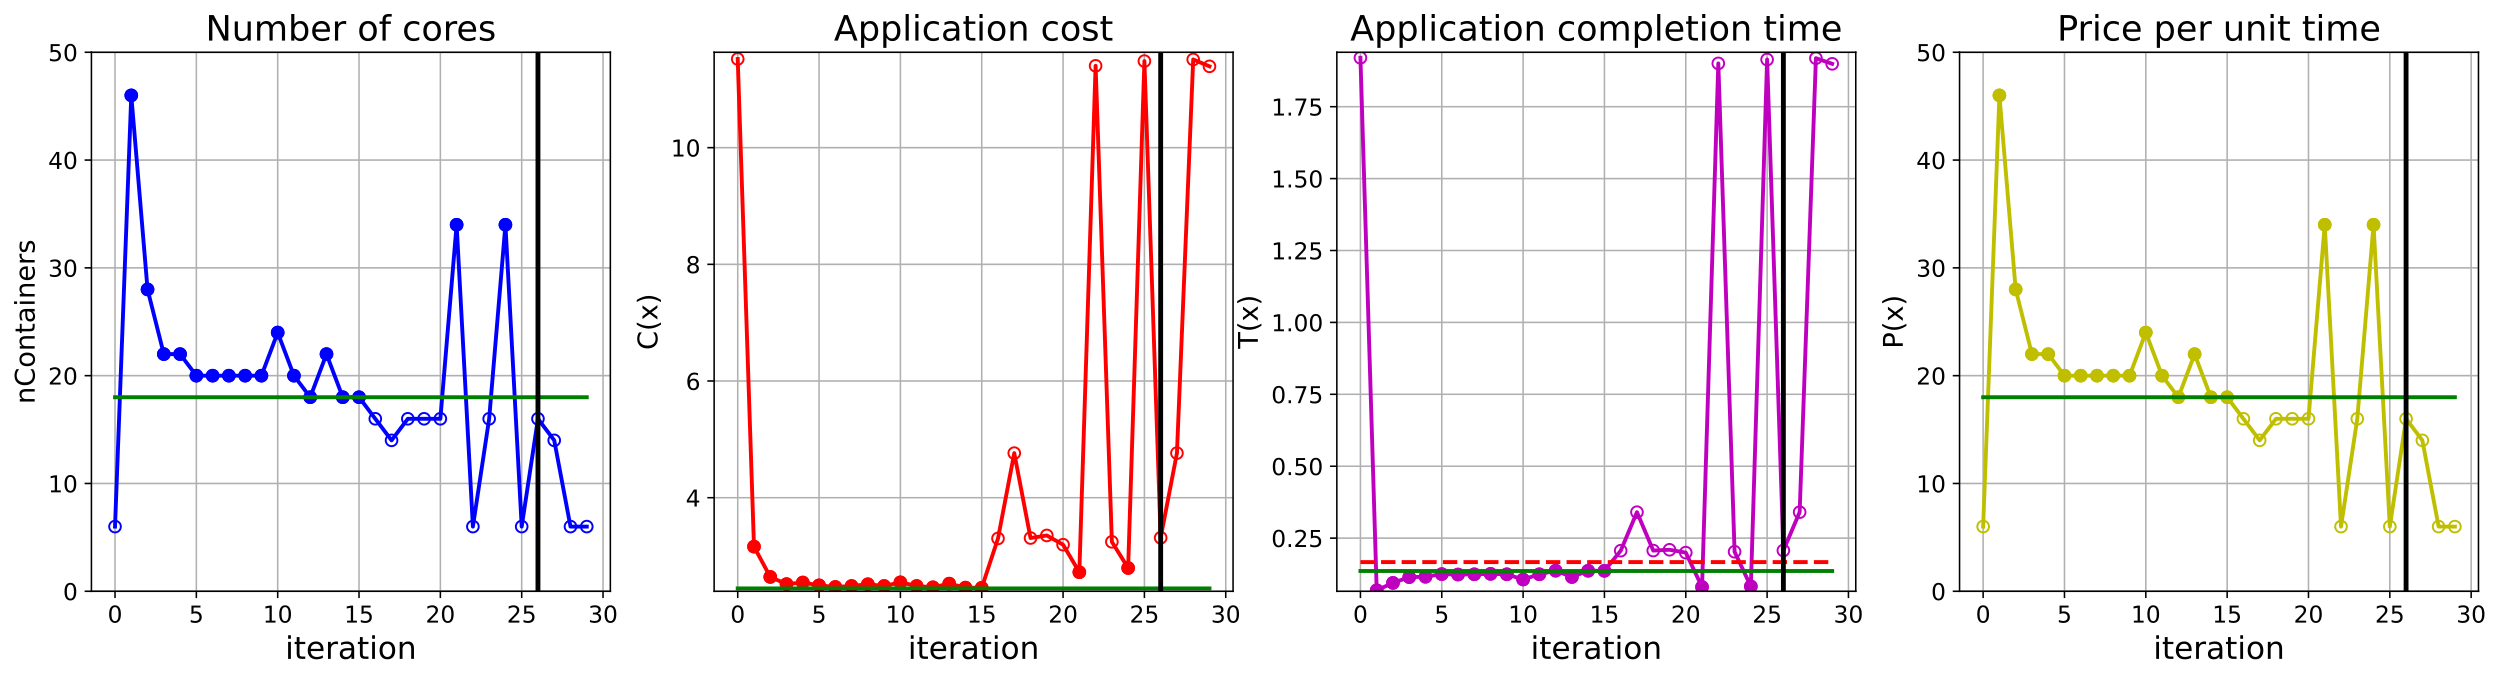<?xml version="1.0" encoding="utf-8" standalone="no"?>
<!DOCTYPE svg PUBLIC "-//W3C//DTD SVG 1.1//EN"
  "http://www.w3.org/Graphics/SVG/1.1/DTD/svg11.dtd">
<!-- Created with matplotlib (https://matplotlib.org/) -->
<svg height="349.376pt" version="1.1" viewBox="0 0 1285.69 349.376" width="1285.69pt" xmlns="http://www.w3.org/2000/svg" xmlns:xlink="http://www.w3.org/1999/xlink">
 <defs>
  <style type="text/css">
*{stroke-linecap:butt;stroke-linejoin:round;}
  </style>
 </defs>
 <g id="figure_1">
  <g id="patch_1">
   <path d="M 0 349.376 
L 1285.69 349.376 
L 1285.69 0 
L 0 0 
z
" style="fill:#ffffff;"/>
  </g>
  <g id="axes_1">
   <g id="patch_2">
    <path d="M 47.019 304.077 
L 313.889 304.077 
L 313.889 26.877 
L 47.019 26.877 
z
" style="fill:#ffffff;"/>
   </g>
   <g id="matplotlib.axis_1">
    <g id="xtick_1">
     <g id="line2d_1">
      <path clip-path="url(#pe5d4d0ab66)" d="M 59.15 304.077 
L 59.15 26.877 
" style="fill:none;stroke:#b0b0b0;stroke-linecap:square;stroke-width:0.8;"/>
     </g>
     <g id="line2d_2">
      <defs>
       <path d="M 0 0 
L 0 3.5 
" id="md8cf40e160" style="stroke:#000000;stroke-width:0.8;"/>
      </defs>
      <g>
       <use style="stroke:#000000;stroke-width:0.8;" x="59.15" xlink:href="#md8cf40e160" y="304.077"/>
      </g>
     </g>
     <g id="text_1">
      <!-- 0 -->
      <defs>
       <path d="M 31.781 66.406 
Q 24.172 66.406 20.328 58.906 
Q 16.5 51.422 16.5 36.375 
Q 16.5 21.391 20.328 13.891 
Q 24.172 6.391 31.781 6.391 
Q 39.453 6.391 43.281 13.891 
Q 47.125 21.391 47.125 36.375 
Q 47.125 51.422 43.281 58.906 
Q 39.453 66.406 31.781 66.406 
z
M 31.781 74.219 
Q 44.047 74.219 50.516 64.516 
Q 56.984 54.828 56.984 36.375 
Q 56.984 17.969 50.516 8.266 
Q 44.047 -1.422 31.781 -1.422 
Q 19.531 -1.422 13.062 8.266 
Q 6.594 17.969 6.594 36.375 
Q 6.594 54.828 13.062 64.516 
Q 19.531 74.219 31.781 74.219 
z
" id="DejaVuSans-48"/>
      </defs>
      <g transform="translate(55.332 320.195)scale(0.12 -0.12)">
       <use xlink:href="#DejaVuSans-48"/>
      </g>
     </g>
    </g>
    <g id="xtick_2">
     <g id="line2d_3">
      <path clip-path="url(#pe5d4d0ab66)" d="M 100.979 304.077 
L 100.979 26.877 
" style="fill:none;stroke:#b0b0b0;stroke-linecap:square;stroke-width:0.8;"/>
     </g>
     <g id="line2d_4">
      <g>
       <use style="stroke:#000000;stroke-width:0.8;" x="100.979" xlink:href="#md8cf40e160" y="304.077"/>
      </g>
     </g>
     <g id="text_2">
      <!-- 5 -->
      <defs>
       <path d="M 10.797 72.906 
L 49.516 72.906 
L 49.516 64.594 
L 19.828 64.594 
L 19.828 46.734 
Q 21.969 47.469 24.109 47.828 
Q 26.266 48.188 28.422 48.188 
Q 40.625 48.188 47.75 41.5 
Q 54.891 34.812 54.891 23.391 
Q 54.891 11.625 47.562 5.094 
Q 40.234 -1.422 26.906 -1.422 
Q 22.312 -1.422 17.547 -0.641 
Q 12.797 0.141 7.719 1.703 
L 7.719 11.625 
Q 12.109 9.234 16.797 8.062 
Q 21.484 6.891 26.703 6.891 
Q 35.156 6.891 40.078 11.328 
Q 45.016 15.766 45.016 23.391 
Q 45.016 31 40.078 35.438 
Q 35.156 39.891 26.703 39.891 
Q 22.75 39.891 18.812 39.016 
Q 14.891 38.141 10.797 36.281 
z
" id="DejaVuSans-53"/>
      </defs>
      <g transform="translate(97.161 320.195)scale(0.12 -0.12)">
       <use xlink:href="#DejaVuSans-53"/>
      </g>
     </g>
    </g>
    <g id="xtick_3">
     <g id="line2d_5">
      <path clip-path="url(#pe5d4d0ab66)" d="M 142.808 304.077 
L 142.808 26.877 
" style="fill:none;stroke:#b0b0b0;stroke-linecap:square;stroke-width:0.8;"/>
     </g>
     <g id="line2d_6">
      <g>
       <use style="stroke:#000000;stroke-width:0.8;" x="142.808" xlink:href="#md8cf40e160" y="304.077"/>
      </g>
     </g>
     <g id="text_3">
      <!-- 10 -->
      <defs>
       <path d="M 12.406 8.297 
L 28.516 8.297 
L 28.516 63.922 
L 10.984 60.406 
L 10.984 69.391 
L 28.422 72.906 
L 38.281 72.906 
L 38.281 8.297 
L 54.391 8.297 
L 54.391 0 
L 12.406 0 
z
" id="DejaVuSans-49"/>
      </defs>
      <g transform="translate(135.173 320.195)scale(0.12 -0.12)">
       <use xlink:href="#DejaVuSans-49"/>
       <use x="63.623" xlink:href="#DejaVuSans-48"/>
      </g>
     </g>
    </g>
    <g id="xtick_4">
     <g id="line2d_7">
      <path clip-path="url(#pe5d4d0ab66)" d="M 184.637 304.077 
L 184.637 26.877 
" style="fill:none;stroke:#b0b0b0;stroke-linecap:square;stroke-width:0.8;"/>
     </g>
     <g id="line2d_8">
      <g>
       <use style="stroke:#000000;stroke-width:0.8;" x="184.637" xlink:href="#md8cf40e160" y="304.077"/>
      </g>
     </g>
     <g id="text_4">
      <!-- 15 -->
      <g transform="translate(177.002 320.195)scale(0.12 -0.12)">
       <use xlink:href="#DejaVuSans-49"/>
       <use x="63.623" xlink:href="#DejaVuSans-53"/>
      </g>
     </g>
    </g>
    <g id="xtick_5">
     <g id="line2d_9">
      <path clip-path="url(#pe5d4d0ab66)" d="M 226.466 304.077 
L 226.466 26.877 
" style="fill:none;stroke:#b0b0b0;stroke-linecap:square;stroke-width:0.8;"/>
     </g>
     <g id="line2d_10">
      <g>
       <use style="stroke:#000000;stroke-width:0.8;" x="226.466" xlink:href="#md8cf40e160" y="304.077"/>
      </g>
     </g>
     <g id="text_5">
      <!-- 20 -->
      <defs>
       <path d="M 19.188 8.297 
L 53.609 8.297 
L 53.609 0 
L 7.328 0 
L 7.328 8.297 
Q 12.938 14.109 22.625 23.891 
Q 32.328 33.688 34.812 36.531 
Q 39.547 41.844 41.422 45.531 
Q 43.312 49.219 43.312 52.781 
Q 43.312 58.594 39.234 62.25 
Q 35.156 65.922 28.609 65.922 
Q 23.969 65.922 18.812 64.312 
Q 13.672 62.703 7.812 59.422 
L 7.812 69.391 
Q 13.766 71.781 18.938 73 
Q 24.125 74.219 28.422 74.219 
Q 39.75 74.219 46.484 68.547 
Q 53.219 62.891 53.219 53.422 
Q 53.219 48.922 51.531 44.891 
Q 49.859 40.875 45.406 35.406 
Q 44.188 33.984 37.641 27.219 
Q 31.109 20.453 19.188 8.297 
z
" id="DejaVuSans-50"/>
      </defs>
      <g transform="translate(218.831 320.195)scale(0.12 -0.12)">
       <use xlink:href="#DejaVuSans-50"/>
       <use x="63.623" xlink:href="#DejaVuSans-48"/>
      </g>
     </g>
    </g>
    <g id="xtick_6">
     <g id="line2d_11">
      <path clip-path="url(#pe5d4d0ab66)" d="M 268.295 304.077 
L 268.295 26.877 
" style="fill:none;stroke:#b0b0b0;stroke-linecap:square;stroke-width:0.8;"/>
     </g>
     <g id="line2d_12">
      <g>
       <use style="stroke:#000000;stroke-width:0.8;" x="268.295" xlink:href="#md8cf40e160" y="304.077"/>
      </g>
     </g>
     <g id="text_6">
      <!-- 25 -->
      <g transform="translate(260.66 320.195)scale(0.12 -0.12)">
       <use xlink:href="#DejaVuSans-50"/>
       <use x="63.623" xlink:href="#DejaVuSans-53"/>
      </g>
     </g>
    </g>
    <g id="xtick_7">
     <g id="line2d_13">
      <path clip-path="url(#pe5d4d0ab66)" d="M 310.124 304.077 
L 310.124 26.877 
" style="fill:none;stroke:#b0b0b0;stroke-linecap:square;stroke-width:0.8;"/>
     </g>
     <g id="line2d_14">
      <g>
       <use style="stroke:#000000;stroke-width:0.8;" x="310.124" xlink:href="#md8cf40e160" y="304.077"/>
      </g>
     </g>
     <g id="text_7">
      <!-- 30 -->
      <defs>
       <path d="M 40.578 39.312 
Q 47.656 37.797 51.625 33 
Q 55.609 28.219 55.609 21.188 
Q 55.609 10.406 48.188 4.484 
Q 40.766 -1.422 27.094 -1.422 
Q 22.516 -1.422 17.656 -0.516 
Q 12.797 0.391 7.625 2.203 
L 7.625 11.719 
Q 11.719 9.328 16.594 8.109 
Q 21.484 6.891 26.812 6.891 
Q 36.078 6.891 40.938 10.547 
Q 45.797 14.203 45.797 21.188 
Q 45.797 27.641 41.281 31.266 
Q 36.766 34.906 28.719 34.906 
L 20.219 34.906 
L 20.219 43.016 
L 29.109 43.016 
Q 36.375 43.016 40.234 45.922 
Q 44.094 48.828 44.094 54.297 
Q 44.094 59.906 40.109 62.906 
Q 36.141 65.922 28.719 65.922 
Q 24.656 65.922 20.016 65.031 
Q 15.375 64.156 9.812 62.312 
L 9.812 71.094 
Q 15.438 72.656 20.344 73.438 
Q 25.25 74.219 29.594 74.219 
Q 40.828 74.219 47.359 69.109 
Q 53.906 64.016 53.906 55.328 
Q 53.906 49.266 50.438 45.094 
Q 46.969 40.922 40.578 39.312 
z
" id="DejaVuSans-51"/>
      </defs>
      <g transform="translate(302.489 320.195)scale(0.12 -0.12)">
       <use xlink:href="#DejaVuSans-51"/>
       <use x="63.623" xlink:href="#DejaVuSans-48"/>
      </g>
     </g>
    </g>
    <g id="text_8">
     <!-- iteration -->
     <defs>
      <path d="M 9.422 54.688 
L 18.406 54.688 
L 18.406 0 
L 9.422 0 
z
M 9.422 75.984 
L 18.406 75.984 
L 18.406 64.594 
L 9.422 64.594 
z
" id="DejaVuSans-105"/>
      <path d="M 18.312 70.219 
L 18.312 54.688 
L 36.812 54.688 
L 36.812 47.703 
L 18.312 47.703 
L 18.312 18.016 
Q 18.312 11.328 20.141 9.422 
Q 21.969 7.516 27.594 7.516 
L 36.812 7.516 
L 36.812 0 
L 27.594 0 
Q 17.188 0 13.234 3.875 
Q 9.281 7.766 9.281 18.016 
L 9.281 47.703 
L 2.688 47.703 
L 2.688 54.688 
L 9.281 54.688 
L 9.281 70.219 
z
" id="DejaVuSans-116"/>
      <path d="M 56.203 29.594 
L 56.203 25.203 
L 14.891 25.203 
Q 15.484 15.922 20.484 11.062 
Q 25.484 6.203 34.422 6.203 
Q 39.594 6.203 44.453 7.469 
Q 49.312 8.734 54.109 11.281 
L 54.109 2.781 
Q 49.266 0.734 44.188 -0.344 
Q 39.109 -1.422 33.891 -1.422 
Q 20.797 -1.422 13.156 6.188 
Q 5.516 13.812 5.516 26.812 
Q 5.516 40.234 12.766 48.109 
Q 20.016 56 32.328 56 
Q 43.359 56 49.781 48.891 
Q 56.203 41.797 56.203 29.594 
z
M 47.219 32.234 
Q 47.125 39.594 43.094 43.984 
Q 39.062 48.391 32.422 48.391 
Q 24.906 48.391 20.391 44.141 
Q 15.875 39.891 15.188 32.172 
z
" id="DejaVuSans-101"/>
      <path d="M 41.109 46.297 
Q 39.594 47.172 37.812 47.578 
Q 36.031 48 33.891 48 
Q 26.266 48 22.188 43.047 
Q 18.109 38.094 18.109 28.812 
L 18.109 0 
L 9.078 0 
L 9.078 54.688 
L 18.109 54.688 
L 18.109 46.188 
Q 20.953 51.172 25.484 53.578 
Q 30.031 56 36.531 56 
Q 37.453 56 38.578 55.875 
Q 39.703 55.766 41.062 55.516 
z
" id="DejaVuSans-114"/>
      <path d="M 34.281 27.484 
Q 23.391 27.484 19.188 25 
Q 14.984 22.516 14.984 16.5 
Q 14.984 11.719 18.141 8.906 
Q 21.297 6.109 26.703 6.109 
Q 34.188 6.109 38.703 11.406 
Q 43.219 16.703 43.219 25.484 
L 43.219 27.484 
z
M 52.203 31.203 
L 52.203 0 
L 43.219 0 
L 43.219 8.297 
Q 40.141 3.328 35.547 0.953 
Q 30.953 -1.422 24.312 -1.422 
Q 15.922 -1.422 10.953 3.297 
Q 6 8.016 6 15.922 
Q 6 25.141 12.172 29.828 
Q 18.359 34.516 30.609 34.516 
L 43.219 34.516 
L 43.219 35.406 
Q 43.219 41.609 39.141 45 
Q 35.062 48.391 27.688 48.391 
Q 23 48.391 18.547 47.266 
Q 14.109 46.141 10.016 43.891 
L 10.016 52.203 
Q 14.938 54.109 19.578 55.047 
Q 24.219 56 28.609 56 
Q 40.484 56 46.344 49.844 
Q 52.203 43.703 52.203 31.203 
z
" id="DejaVuSans-97"/>
      <path d="M 30.609 48.391 
Q 23.391 48.391 19.188 42.75 
Q 14.984 37.109 14.984 27.297 
Q 14.984 17.484 19.156 11.844 
Q 23.344 6.203 30.609 6.203 
Q 37.797 6.203 41.984 11.859 
Q 46.188 17.531 46.188 27.297 
Q 46.188 37.016 41.984 42.703 
Q 37.797 48.391 30.609 48.391 
z
M 30.609 56 
Q 42.328 56 49.016 48.375 
Q 55.719 40.766 55.719 27.297 
Q 55.719 13.875 49.016 6.219 
Q 42.328 -1.422 30.609 -1.422 
Q 18.844 -1.422 12.172 6.219 
Q 5.516 13.875 5.516 27.297 
Q 5.516 40.766 12.172 48.375 
Q 18.844 56 30.609 56 
z
" id="DejaVuSans-111"/>
      <path d="M 54.891 33.016 
L 54.891 0 
L 45.906 0 
L 45.906 32.719 
Q 45.906 40.484 42.875 44.328 
Q 39.844 48.188 33.797 48.188 
Q 26.516 48.188 22.312 43.547 
Q 18.109 38.922 18.109 30.906 
L 18.109 0 
L 9.078 0 
L 9.078 54.688 
L 18.109 54.688 
L 18.109 46.188 
Q 21.344 51.125 25.703 53.562 
Q 30.078 56 35.797 56 
Q 45.219 56 50.047 50.172 
Q 54.891 44.344 54.891 33.016 
z
" id="DejaVuSans-110"/>
     </defs>
     <g transform="translate(146.658 338.848)scale(0.16 -0.16)">
      <use xlink:href="#DejaVuSans-105"/>
      <use x="27.783" xlink:href="#DejaVuSans-116"/>
      <use x="66.992" xlink:href="#DejaVuSans-101"/>
      <use x="128.516" xlink:href="#DejaVuSans-114"/>
      <use x="169.629" xlink:href="#DejaVuSans-97"/>
      <use x="230.908" xlink:href="#DejaVuSans-116"/>
      <use x="270.117" xlink:href="#DejaVuSans-105"/>
      <use x="297.9" xlink:href="#DejaVuSans-111"/>
      <use x="359.082" xlink:href="#DejaVuSans-110"/>
     </g>
    </g>
   </g>
   <g id="matplotlib.axis_2">
    <g id="ytick_1">
     <g id="line2d_15">
      <path clip-path="url(#pe5d4d0ab66)" d="M 47.019 304.077 
L 313.889 304.077 
" style="fill:none;stroke:#b0b0b0;stroke-linecap:square;stroke-width:0.8;"/>
     </g>
     <g id="line2d_16">
      <defs>
       <path d="M 0 0 
L -3.5 0 
" id="me6847d0125" style="stroke:#000000;stroke-width:0.8;"/>
      </defs>
      <g>
       <use style="stroke:#000000;stroke-width:0.8;" x="47.019" xlink:href="#me6847d0125" y="304.077"/>
      </g>
     </g>
     <g id="text_9">
      <!-- 0 -->
      <g transform="translate(32.384 308.636)scale(0.12 -0.12)">
       <use xlink:href="#DejaVuSans-48"/>
      </g>
     </g>
    </g>
    <g id="ytick_2">
     <g id="line2d_17">
      <path clip-path="url(#pe5d4d0ab66)" d="M 47.019 248.637 
L 313.889 248.637 
" style="fill:none;stroke:#b0b0b0;stroke-linecap:square;stroke-width:0.8;"/>
     </g>
     <g id="line2d_18">
      <g>
       <use style="stroke:#000000;stroke-width:0.8;" x="47.019" xlink:href="#me6847d0125" y="248.637"/>
      </g>
     </g>
     <g id="text_10">
      <!-- 10 -->
      <g transform="translate(24.749 253.196)scale(0.12 -0.12)">
       <use xlink:href="#DejaVuSans-49"/>
       <use x="63.623" xlink:href="#DejaVuSans-48"/>
      </g>
     </g>
    </g>
    <g id="ytick_3">
     <g id="line2d_19">
      <path clip-path="url(#pe5d4d0ab66)" d="M 47.019 193.197 
L 313.889 193.197 
" style="fill:none;stroke:#b0b0b0;stroke-linecap:square;stroke-width:0.8;"/>
     </g>
     <g id="line2d_20">
      <g>
       <use style="stroke:#000000;stroke-width:0.8;" x="47.019" xlink:href="#me6847d0125" y="193.197"/>
      </g>
     </g>
     <g id="text_11">
      <!-- 20 -->
      <g transform="translate(24.749 197.756)scale(0.12 -0.12)">
       <use xlink:href="#DejaVuSans-50"/>
       <use x="63.623" xlink:href="#DejaVuSans-48"/>
      </g>
     </g>
    </g>
    <g id="ytick_4">
     <g id="line2d_21">
      <path clip-path="url(#pe5d4d0ab66)" d="M 47.019 137.757 
L 313.889 137.757 
" style="fill:none;stroke:#b0b0b0;stroke-linecap:square;stroke-width:0.8;"/>
     </g>
     <g id="line2d_22">
      <g>
       <use style="stroke:#000000;stroke-width:0.8;" x="47.019" xlink:href="#me6847d0125" y="137.757"/>
      </g>
     </g>
     <g id="text_12">
      <!-- 30 -->
      <g transform="translate(24.749 142.316)scale(0.12 -0.12)">
       <use xlink:href="#DejaVuSans-51"/>
       <use x="63.623" xlink:href="#DejaVuSans-48"/>
      </g>
     </g>
    </g>
    <g id="ytick_5">
     <g id="line2d_23">
      <path clip-path="url(#pe5d4d0ab66)" d="M 47.019 82.317 
L 313.889 82.317 
" style="fill:none;stroke:#b0b0b0;stroke-linecap:square;stroke-width:0.8;"/>
     </g>
     <g id="line2d_24">
      <g>
       <use style="stroke:#000000;stroke-width:0.8;" x="47.019" xlink:href="#me6847d0125" y="82.317"/>
      </g>
     </g>
     <g id="text_13">
      <!-- 40 -->
      <defs>
       <path d="M 37.797 64.312 
L 12.891 25.391 
L 37.797 25.391 
z
M 35.203 72.906 
L 47.609 72.906 
L 47.609 25.391 
L 58.016 25.391 
L 58.016 17.188 
L 47.609 17.188 
L 47.609 0 
L 37.797 0 
L 37.797 17.188 
L 4.891 17.188 
L 4.891 26.703 
z
" id="DejaVuSans-52"/>
      </defs>
      <g transform="translate(24.749 86.876)scale(0.12 -0.12)">
       <use xlink:href="#DejaVuSans-52"/>
       <use x="63.623" xlink:href="#DejaVuSans-48"/>
      </g>
     </g>
    </g>
    <g id="ytick_6">
     <g id="line2d_25">
      <path clip-path="url(#pe5d4d0ab66)" d="M 47.019 26.877 
L 313.889 26.877 
" style="fill:none;stroke:#b0b0b0;stroke-linecap:square;stroke-width:0.8;"/>
     </g>
     <g id="line2d_26">
      <g>
       <use style="stroke:#000000;stroke-width:0.8;" x="47.019" xlink:href="#me6847d0125" y="26.877"/>
      </g>
     </g>
     <g id="text_14">
      <!-- 50 -->
      <g transform="translate(24.749 31.436)scale(0.12 -0.12)">
       <use xlink:href="#DejaVuSans-53"/>
       <use x="63.623" xlink:href="#DejaVuSans-48"/>
      </g>
     </g>
    </g>
    <g id="text_15">
     <!-- nContainers -->
     <defs>
      <path d="M 64.406 67.281 
L 64.406 56.891 
Q 59.422 61.531 53.781 63.812 
Q 48.141 66.109 41.797 66.109 
Q 29.297 66.109 22.656 58.469 
Q 16.016 50.828 16.016 36.375 
Q 16.016 21.969 22.656 14.328 
Q 29.297 6.688 41.797 6.688 
Q 48.141 6.688 53.781 8.984 
Q 59.422 11.281 64.406 15.922 
L 64.406 5.609 
Q 59.234 2.094 53.438 0.328 
Q 47.656 -1.422 41.219 -1.422 
Q 24.656 -1.422 15.125 8.703 
Q 5.609 18.844 5.609 36.375 
Q 5.609 53.953 15.125 64.078 
Q 24.656 74.219 41.219 74.219 
Q 47.75 74.219 53.531 72.484 
Q 59.328 70.75 64.406 67.281 
z
" id="DejaVuSans-67"/>
      <path d="M 44.281 53.078 
L 44.281 44.578 
Q 40.484 46.531 36.375 47.5 
Q 32.281 48.484 27.875 48.484 
Q 21.188 48.484 17.844 46.438 
Q 14.5 44.391 14.5 40.281 
Q 14.5 37.156 16.891 35.375 
Q 19.281 33.594 26.516 31.984 
L 29.594 31.297 
Q 39.156 29.25 43.188 25.516 
Q 47.219 21.781 47.219 15.094 
Q 47.219 7.469 41.188 3.016 
Q 35.156 -1.422 24.609 -1.422 
Q 20.219 -1.422 15.453 -0.562 
Q 10.688 0.297 5.422 2 
L 5.422 11.281 
Q 10.406 8.688 15.234 7.391 
Q 20.062 6.109 24.812 6.109 
Q 31.156 6.109 34.562 8.281 
Q 37.984 10.453 37.984 14.406 
Q 37.984 18.062 35.516 20.016 
Q 33.062 21.969 24.703 23.781 
L 21.578 24.516 
Q 13.234 26.266 9.516 29.906 
Q 5.812 33.547 5.812 39.891 
Q 5.812 47.609 11.281 51.797 
Q 16.75 56 26.812 56 
Q 31.781 56 36.172 55.266 
Q 40.578 54.547 44.281 53.078 
z
" id="DejaVuSans-115"/>
     </defs>
     <g transform="translate(17.838 207.767)rotate(-90)scale(0.14 -0.14)">
      <use xlink:href="#DejaVuSans-110"/>
      <use x="63.379" xlink:href="#DejaVuSans-67"/>
      <use x="133.203" xlink:href="#DejaVuSans-111"/>
      <use x="194.385" xlink:href="#DejaVuSans-110"/>
      <use x="257.764" xlink:href="#DejaVuSans-116"/>
      <use x="296.973" xlink:href="#DejaVuSans-97"/>
      <use x="358.252" xlink:href="#DejaVuSans-105"/>
      <use x="386.035" xlink:href="#DejaVuSans-110"/>
      <use x="449.414" xlink:href="#DejaVuSans-101"/>
      <use x="510.938" xlink:href="#DejaVuSans-114"/>
      <use x="552.051" xlink:href="#DejaVuSans-115"/>
     </g>
    </g>
   </g>
   <g id="line2d_27">
    <path clip-path="url(#pe5d4d0ab66)" d="M 59.15 270.813 
L 67.516 49.053 
L 75.881 148.845 
L 84.247 182.109 
L 92.613 182.109 
L 100.979 193.197 
L 109.345 193.197 
L 117.711 193.197 
L 126.076 193.197 
L 134.442 193.197 
L 142.808 171.021 
L 151.174 193.197 
L 159.54 204.285 
L 167.905 182.109 
L 176.271 204.285 
L 184.637 204.285 
L 193.003 215.373 
L 201.369 226.461 
L 209.735 215.373 
L 218.1 215.373 
L 226.466 215.373 
L 234.832 115.581 
L 243.198 270.813 
L 251.564 215.373 
L 259.929 115.581 
L 268.295 270.813 
L 276.661 215.373 
L 285.027 226.461 
L 293.393 270.813 
L 301.759 270.813 
" style="fill:none;stroke:#0000ff;stroke-linecap:square;stroke-width:2;"/>
    <defs>
     <path d="M 0 3 
C 0.796 3 1.559 2.684 2.121 2.121 
C 2.684 1.559 3 0.796 3 0 
C 3 -0.796 2.684 -1.559 2.121 -2.121 
C 1.559 -2.684 0.796 -3 0 -3 
C -0.796 -3 -1.559 -2.684 -2.121 -2.121 
C -2.684 -1.559 -3 -0.796 -3 0 
C -3 0.796 -2.684 1.559 -2.121 2.121 
C -1.559 2.684 -0.796 3 0 3 
z
" id="ma0fc7b46ab" style="stroke:#0000ff;"/>
    </defs>
    <g clip-path="url(#pe5d4d0ab66)">
     <use style="fill-opacity:0;stroke:#0000ff;" x="59.15" xlink:href="#ma0fc7b46ab" y="270.813"/>
     <use style="fill-opacity:0;stroke:#0000ff;" x="67.516" xlink:href="#ma0fc7b46ab" y="49.053"/>
     <use style="fill-opacity:0;stroke:#0000ff;" x="75.881" xlink:href="#ma0fc7b46ab" y="148.845"/>
     <use style="fill-opacity:0;stroke:#0000ff;" x="84.247" xlink:href="#ma0fc7b46ab" y="182.109"/>
     <use style="fill-opacity:0;stroke:#0000ff;" x="92.613" xlink:href="#ma0fc7b46ab" y="182.109"/>
     <use style="fill-opacity:0;stroke:#0000ff;" x="100.979" xlink:href="#ma0fc7b46ab" y="193.197"/>
     <use style="fill-opacity:0;stroke:#0000ff;" x="109.345" xlink:href="#ma0fc7b46ab" y="193.197"/>
     <use style="fill-opacity:0;stroke:#0000ff;" x="117.711" xlink:href="#ma0fc7b46ab" y="193.197"/>
     <use style="fill-opacity:0;stroke:#0000ff;" x="126.076" xlink:href="#ma0fc7b46ab" y="193.197"/>
     <use style="fill-opacity:0;stroke:#0000ff;" x="134.442" xlink:href="#ma0fc7b46ab" y="193.197"/>
     <use style="fill-opacity:0;stroke:#0000ff;" x="142.808" xlink:href="#ma0fc7b46ab" y="171.021"/>
     <use style="fill-opacity:0;stroke:#0000ff;" x="151.174" xlink:href="#ma0fc7b46ab" y="193.197"/>
     <use style="fill-opacity:0;stroke:#0000ff;" x="159.54" xlink:href="#ma0fc7b46ab" y="204.285"/>
     <use style="fill-opacity:0;stroke:#0000ff;" x="167.905" xlink:href="#ma0fc7b46ab" y="182.109"/>
     <use style="fill-opacity:0;stroke:#0000ff;" x="176.271" xlink:href="#ma0fc7b46ab" y="204.285"/>
     <use style="fill-opacity:0;stroke:#0000ff;" x="184.637" xlink:href="#ma0fc7b46ab" y="204.285"/>
     <use style="fill-opacity:0;stroke:#0000ff;" x="193.003" xlink:href="#ma0fc7b46ab" y="215.373"/>
     <use style="fill-opacity:0;stroke:#0000ff;" x="201.369" xlink:href="#ma0fc7b46ab" y="226.461"/>
     <use style="fill-opacity:0;stroke:#0000ff;" x="209.735" xlink:href="#ma0fc7b46ab" y="215.373"/>
     <use style="fill-opacity:0;stroke:#0000ff;" x="218.1" xlink:href="#ma0fc7b46ab" y="215.373"/>
     <use style="fill-opacity:0;stroke:#0000ff;" x="226.466" xlink:href="#ma0fc7b46ab" y="215.373"/>
     <use style="fill-opacity:0;stroke:#0000ff;" x="234.832" xlink:href="#ma0fc7b46ab" y="115.581"/>
     <use style="fill-opacity:0;stroke:#0000ff;" x="243.198" xlink:href="#ma0fc7b46ab" y="270.813"/>
     <use style="fill-opacity:0;stroke:#0000ff;" x="251.564" xlink:href="#ma0fc7b46ab" y="215.373"/>
     <use style="fill-opacity:0;stroke:#0000ff;" x="259.929" xlink:href="#ma0fc7b46ab" y="115.581"/>
     <use style="fill-opacity:0;stroke:#0000ff;" x="268.295" xlink:href="#ma0fc7b46ab" y="270.813"/>
     <use style="fill-opacity:0;stroke:#0000ff;" x="276.661" xlink:href="#ma0fc7b46ab" y="215.373"/>
     <use style="fill-opacity:0;stroke:#0000ff;" x="285.027" xlink:href="#ma0fc7b46ab" y="226.461"/>
     <use style="fill-opacity:0;stroke:#0000ff;" x="293.393" xlink:href="#ma0fc7b46ab" y="270.813"/>
     <use style="fill-opacity:0;stroke:#0000ff;" x="301.759" xlink:href="#ma0fc7b46ab" y="270.813"/>
    </g>
   </g>
   <g id="line2d_28">
    <defs>
     <path d="M 0 3 
C 0.796 3 1.559 2.684 2.121 2.121 
C 2.684 1.559 3 0.796 3 0 
C 3 -0.796 2.684 -1.559 2.121 -2.121 
C 1.559 -2.684 0.796 -3 0 -3 
C -0.796 -3 -1.559 -2.684 -2.121 -2.121 
C -2.684 -1.559 -3 -0.796 -3 0 
C -3 0.796 -2.684 1.559 -2.121 2.121 
C -1.559 2.684 -0.796 3 0 3 
z
" id="m07153ab323" style="stroke:#0000ff;"/>
    </defs>
    <g clip-path="url(#pe5d4d0ab66)">
     <use style="fill:#0000ff;stroke:#0000ff;" x="67.516" xlink:href="#m07153ab323" y="49.053"/>
    </g>
   </g>
   <g id="line2d_29">
    <g clip-path="url(#pe5d4d0ab66)">
     <use style="fill:#0000ff;stroke:#0000ff;" x="75.881" xlink:href="#m07153ab323" y="148.845"/>
    </g>
   </g>
   <g id="line2d_30">
    <g clip-path="url(#pe5d4d0ab66)">
     <use style="fill:#0000ff;stroke:#0000ff;" x="84.247" xlink:href="#m07153ab323" y="182.109"/>
    </g>
   </g>
   <g id="line2d_31">
    <g clip-path="url(#pe5d4d0ab66)">
     <use style="fill:#0000ff;stroke:#0000ff;" x="92.613" xlink:href="#m07153ab323" y="182.109"/>
    </g>
   </g>
   <g id="line2d_32">
    <g clip-path="url(#pe5d4d0ab66)">
     <use style="fill:#0000ff;stroke:#0000ff;" x="100.979" xlink:href="#m07153ab323" y="193.197"/>
    </g>
   </g>
   <g id="line2d_33">
    <g clip-path="url(#pe5d4d0ab66)">
     <use style="fill:#0000ff;stroke:#0000ff;" x="109.345" xlink:href="#m07153ab323" y="193.197"/>
    </g>
   </g>
   <g id="line2d_34">
    <g clip-path="url(#pe5d4d0ab66)">
     <use style="fill:#0000ff;stroke:#0000ff;" x="117.711" xlink:href="#m07153ab323" y="193.197"/>
    </g>
   </g>
   <g id="line2d_35">
    <g clip-path="url(#pe5d4d0ab66)">
     <use style="fill:#0000ff;stroke:#0000ff;" x="126.076" xlink:href="#m07153ab323" y="193.197"/>
    </g>
   </g>
   <g id="line2d_36">
    <g clip-path="url(#pe5d4d0ab66)">
     <use style="fill:#0000ff;stroke:#0000ff;" x="134.442" xlink:href="#m07153ab323" y="193.197"/>
    </g>
   </g>
   <g id="line2d_37">
    <g clip-path="url(#pe5d4d0ab66)">
     <use style="fill:#0000ff;stroke:#0000ff;" x="142.808" xlink:href="#m07153ab323" y="171.021"/>
    </g>
   </g>
   <g id="line2d_38">
    <g clip-path="url(#pe5d4d0ab66)">
     <use style="fill:#0000ff;stroke:#0000ff;" x="151.174" xlink:href="#m07153ab323" y="193.197"/>
    </g>
   </g>
   <g id="line2d_39">
    <g clip-path="url(#pe5d4d0ab66)">
     <use style="fill:#0000ff;stroke:#0000ff;" x="159.54" xlink:href="#m07153ab323" y="204.285"/>
    </g>
   </g>
   <g id="line2d_40">
    <g clip-path="url(#pe5d4d0ab66)">
     <use style="fill:#0000ff;stroke:#0000ff;" x="167.905" xlink:href="#m07153ab323" y="182.109"/>
    </g>
   </g>
   <g id="line2d_41">
    <g clip-path="url(#pe5d4d0ab66)">
     <use style="fill:#0000ff;stroke:#0000ff;" x="176.271" xlink:href="#m07153ab323" y="204.285"/>
    </g>
   </g>
   <g id="line2d_42">
    <g clip-path="url(#pe5d4d0ab66)">
     <use style="fill:#0000ff;stroke:#0000ff;" x="184.637" xlink:href="#m07153ab323" y="204.285"/>
    </g>
   </g>
   <g id="line2d_43">
    <g clip-path="url(#pe5d4d0ab66)">
     <use style="fill:#0000ff;stroke:#0000ff;" x="234.832" xlink:href="#m07153ab323" y="115.581"/>
    </g>
   </g>
   <g id="line2d_44">
    <g clip-path="url(#pe5d4d0ab66)">
     <use style="fill:#0000ff;stroke:#0000ff;" x="259.929" xlink:href="#m07153ab323" y="115.581"/>
    </g>
   </g>
   <g id="line2d_45">
    <path clip-path="url(#pe5d4d0ab66)" d="M 59.15 204.285 
L 67.516 204.285 
L 75.881 204.285 
L 84.247 204.285 
L 92.613 204.285 
L 100.979 204.285 
L 109.345 204.285 
L 117.711 204.285 
L 126.076 204.285 
L 134.442 204.285 
L 142.808 204.285 
L 151.174 204.285 
L 159.54 204.285 
L 167.905 204.285 
L 176.271 204.285 
L 184.637 204.285 
L 193.003 204.285 
L 201.369 204.285 
L 209.735 204.285 
L 218.1 204.285 
L 226.466 204.285 
L 234.832 204.285 
L 243.198 204.285 
L 251.564 204.285 
L 259.929 204.285 
L 268.295 204.285 
L 276.661 204.285 
L 285.027 204.285 
L 293.393 204.285 
L 301.759 204.285 
" style="fill:none;stroke:#008000;stroke-linecap:square;stroke-width:2;"/>
   </g>
   <g id="line2d_46">
    <path clip-path="url(#pe5d4d0ab66)" d="M 276.661 304.077 
L 276.661 26.877 
" style="fill:none;stroke:#000000;stroke-linecap:square;stroke-width:2.5;"/>
   </g>
   <g id="patch_3">
    <path d="M 47.019 304.077 
L 47.019 26.877 
" style="fill:none;stroke:#000000;stroke-linecap:square;stroke-linejoin:miter;stroke-width:0.8;"/>
   </g>
   <g id="patch_4">
    <path d="M 313.889 304.077 
L 313.889 26.877 
" style="fill:none;stroke:#000000;stroke-linecap:square;stroke-linejoin:miter;stroke-width:0.8;"/>
   </g>
   <g id="patch_5">
    <path d="M 47.019 304.077 
L 313.889 304.077 
" style="fill:none;stroke:#000000;stroke-linecap:square;stroke-linejoin:miter;stroke-width:0.8;"/>
   </g>
   <g id="patch_6">
    <path d="M 47.019 26.877 
L 313.889 26.877 
" style="fill:none;stroke:#000000;stroke-linecap:square;stroke-linejoin:miter;stroke-width:0.8;"/>
   </g>
   <g id="text_16">
    <!-- Number of cores -->
    <defs>
     <path d="M 9.812 72.906 
L 23.094 72.906 
L 55.422 11.922 
L 55.422 72.906 
L 64.984 72.906 
L 64.984 0 
L 51.703 0 
L 19.391 60.984 
L 19.391 0 
L 9.812 0 
z
" id="DejaVuSans-78"/>
     <path d="M 8.5 21.578 
L 8.5 54.688 
L 17.484 54.688 
L 17.484 21.922 
Q 17.484 14.156 20.5 10.266 
Q 23.531 6.391 29.594 6.391 
Q 36.859 6.391 41.078 11.031 
Q 45.312 15.672 45.312 23.688 
L 45.312 54.688 
L 54.297 54.688 
L 54.297 0 
L 45.312 0 
L 45.312 8.406 
Q 42.047 3.422 37.719 1 
Q 33.406 -1.422 27.688 -1.422 
Q 18.266 -1.422 13.375 4.438 
Q 8.5 10.297 8.5 21.578 
z
M 31.109 56 
z
" id="DejaVuSans-117"/>
     <path d="M 52 44.188 
Q 55.375 50.25 60.062 53.125 
Q 64.75 56 71.094 56 
Q 79.641 56 84.281 50.016 
Q 88.922 44.047 88.922 33.016 
L 88.922 0 
L 79.891 0 
L 79.891 32.719 
Q 79.891 40.578 77.094 44.375 
Q 74.312 48.188 68.609 48.188 
Q 61.625 48.188 57.562 43.547 
Q 53.516 38.922 53.516 30.906 
L 53.516 0 
L 44.484 0 
L 44.484 32.719 
Q 44.484 40.625 41.703 44.406 
Q 38.922 48.188 33.109 48.188 
Q 26.219 48.188 22.156 43.531 
Q 18.109 38.875 18.109 30.906 
L 18.109 0 
L 9.078 0 
L 9.078 54.688 
L 18.109 54.688 
L 18.109 46.188 
Q 21.188 51.219 25.484 53.609 
Q 29.781 56 35.688 56 
Q 41.656 56 45.828 52.969 
Q 50 49.953 52 44.188 
z
" id="DejaVuSans-109"/>
     <path d="M 48.688 27.297 
Q 48.688 37.203 44.609 42.844 
Q 40.531 48.484 33.406 48.484 
Q 26.266 48.484 22.188 42.844 
Q 18.109 37.203 18.109 27.297 
Q 18.109 17.391 22.188 11.75 
Q 26.266 6.109 33.406 6.109 
Q 40.531 6.109 44.609 11.75 
Q 48.688 17.391 48.688 27.297 
z
M 18.109 46.391 
Q 20.953 51.266 25.266 53.625 
Q 29.594 56 35.594 56 
Q 45.562 56 51.781 48.094 
Q 58.016 40.188 58.016 27.297 
Q 58.016 14.406 51.781 6.484 
Q 45.562 -1.422 35.594 -1.422 
Q 29.594 -1.422 25.266 0.953 
Q 20.953 3.328 18.109 8.203 
L 18.109 0 
L 9.078 0 
L 9.078 75.984 
L 18.109 75.984 
z
" id="DejaVuSans-98"/>
     <path id="DejaVuSans-32"/>
     <path d="M 37.109 75.984 
L 37.109 68.5 
L 28.516 68.5 
Q 23.688 68.5 21.797 66.547 
Q 19.922 64.594 19.922 59.516 
L 19.922 54.688 
L 34.719 54.688 
L 34.719 47.703 
L 19.922 47.703 
L 19.922 0 
L 10.891 0 
L 10.891 47.703 
L 2.297 47.703 
L 2.297 54.688 
L 10.891 54.688 
L 10.891 58.5 
Q 10.891 67.625 15.141 71.797 
Q 19.391 75.984 28.609 75.984 
z
" id="DejaVuSans-102"/>
     <path d="M 48.781 52.594 
L 48.781 44.188 
Q 44.969 46.297 41.141 47.344 
Q 37.312 48.391 33.406 48.391 
Q 24.656 48.391 19.812 42.844 
Q 14.984 37.312 14.984 27.297 
Q 14.984 17.281 19.812 11.734 
Q 24.656 6.203 33.406 6.203 
Q 37.312 6.203 41.141 7.25 
Q 44.969 8.297 48.781 10.406 
L 48.781 2.094 
Q 45.016 0.344 40.984 -0.531 
Q 36.969 -1.422 32.422 -1.422 
Q 20.062 -1.422 12.781 6.344 
Q 5.516 14.109 5.516 27.297 
Q 5.516 40.672 12.859 48.328 
Q 20.219 56 33.016 56 
Q 37.156 56 41.109 55.141 
Q 45.062 54.297 48.781 52.594 
z
" id="DejaVuSans-99"/>
    </defs>
    <g transform="translate(105.725 20.877)scale(0.18 -0.18)">
     <use xlink:href="#DejaVuSans-78"/>
     <use x="74.805" xlink:href="#DejaVuSans-117"/>
     <use x="138.184" xlink:href="#DejaVuSans-109"/>
     <use x="235.596" xlink:href="#DejaVuSans-98"/>
     <use x="299.072" xlink:href="#DejaVuSans-101"/>
     <use x="360.596" xlink:href="#DejaVuSans-114"/>
     <use x="401.709" xlink:href="#DejaVuSans-32"/>
     <use x="433.496" xlink:href="#DejaVuSans-111"/>
     <use x="494.678" xlink:href="#DejaVuSans-102"/>
     <use x="529.883" xlink:href="#DejaVuSans-32"/>
     <use x="561.67" xlink:href="#DejaVuSans-99"/>
     <use x="616.65" xlink:href="#DejaVuSans-111"/>
     <use x="677.832" xlink:href="#DejaVuSans-114"/>
     <use x="716.695" xlink:href="#DejaVuSans-101"/>
     <use x="778.219" xlink:href="#DejaVuSans-115"/>
    </g>
   </g>
  </g>
  <g id="axes_2">
   <g id="patch_7">
    <path d="M 367.263 304.077 
L 634.132 304.077 
L 634.132 26.877 
L 367.263 26.877 
z
" style="fill:#ffffff;"/>
   </g>
   <g id="matplotlib.axis_3">
    <g id="xtick_8">
     <g id="line2d_47">
      <path clip-path="url(#pce0f5ce1f4)" d="M 379.393 304.077 
L 379.393 26.877 
" style="fill:none;stroke:#b0b0b0;stroke-linecap:square;stroke-width:0.8;"/>
     </g>
     <g id="line2d_48">
      <g>
       <use style="stroke:#000000;stroke-width:0.8;" x="379.393" xlink:href="#md8cf40e160" y="304.077"/>
      </g>
     </g>
     <g id="text_17">
      <!-- 0 -->
      <g transform="translate(375.576 320.195)scale(0.12 -0.12)">
       <use xlink:href="#DejaVuSans-48"/>
      </g>
     </g>
    </g>
    <g id="xtick_9">
     <g id="line2d_49">
      <path clip-path="url(#pce0f5ce1f4)" d="M 421.222 304.077 
L 421.222 26.877 
" style="fill:none;stroke:#b0b0b0;stroke-linecap:square;stroke-width:0.8;"/>
     </g>
     <g id="line2d_50">
      <g>
       <use style="stroke:#000000;stroke-width:0.8;" x="421.222" xlink:href="#md8cf40e160" y="304.077"/>
      </g>
     </g>
     <g id="text_18">
      <!-- 5 -->
      <g transform="translate(417.405 320.195)scale(0.12 -0.12)">
       <use xlink:href="#DejaVuSans-53"/>
      </g>
     </g>
    </g>
    <g id="xtick_10">
     <g id="line2d_51">
      <path clip-path="url(#pce0f5ce1f4)" d="M 463.051 304.077 
L 463.051 26.877 
" style="fill:none;stroke:#b0b0b0;stroke-linecap:square;stroke-width:0.8;"/>
     </g>
     <g id="line2d_52">
      <g>
       <use style="stroke:#000000;stroke-width:0.8;" x="463.051" xlink:href="#md8cf40e160" y="304.077"/>
      </g>
     </g>
     <g id="text_19">
      <!-- 10 -->
      <g transform="translate(455.416 320.195)scale(0.12 -0.12)">
       <use xlink:href="#DejaVuSans-49"/>
       <use x="63.623" xlink:href="#DejaVuSans-48"/>
      </g>
     </g>
    </g>
    <g id="xtick_11">
     <g id="line2d_53">
      <path clip-path="url(#pce0f5ce1f4)" d="M 504.881 304.077 
L 504.881 26.877 
" style="fill:none;stroke:#b0b0b0;stroke-linecap:square;stroke-width:0.8;"/>
     </g>
     <g id="line2d_54">
      <g>
       <use style="stroke:#000000;stroke-width:0.8;" x="504.881" xlink:href="#md8cf40e160" y="304.077"/>
      </g>
     </g>
     <g id="text_20">
      <!-- 15 -->
      <g transform="translate(497.246 320.195)scale(0.12 -0.12)">
       <use xlink:href="#DejaVuSans-49"/>
       <use x="63.623" xlink:href="#DejaVuSans-53"/>
      </g>
     </g>
    </g>
    <g id="xtick_12">
     <g id="line2d_55">
      <path clip-path="url(#pce0f5ce1f4)" d="M 546.71 304.077 
L 546.71 26.877 
" style="fill:none;stroke:#b0b0b0;stroke-linecap:square;stroke-width:0.8;"/>
     </g>
     <g id="line2d_56">
      <g>
       <use style="stroke:#000000;stroke-width:0.8;" x="546.71" xlink:href="#md8cf40e160" y="304.077"/>
      </g>
     </g>
     <g id="text_21">
      <!-- 20 -->
      <g transform="translate(539.075 320.195)scale(0.12 -0.12)">
       <use xlink:href="#DejaVuSans-50"/>
       <use x="63.623" xlink:href="#DejaVuSans-48"/>
      </g>
     </g>
    </g>
    <g id="xtick_13">
     <g id="line2d_57">
      <path clip-path="url(#pce0f5ce1f4)" d="M 588.539 304.077 
L 588.539 26.877 
" style="fill:none;stroke:#b0b0b0;stroke-linecap:square;stroke-width:0.8;"/>
     </g>
     <g id="line2d_58">
      <g>
       <use style="stroke:#000000;stroke-width:0.8;" x="588.539" xlink:href="#md8cf40e160" y="304.077"/>
      </g>
     </g>
     <g id="text_22">
      <!-- 25 -->
      <g transform="translate(580.904 320.195)scale(0.12 -0.12)">
       <use xlink:href="#DejaVuSans-50"/>
       <use x="63.623" xlink:href="#DejaVuSans-53"/>
      </g>
     </g>
    </g>
    <g id="xtick_14">
     <g id="line2d_59">
      <path clip-path="url(#pce0f5ce1f4)" d="M 630.368 304.077 
L 630.368 26.877 
" style="fill:none;stroke:#b0b0b0;stroke-linecap:square;stroke-width:0.8;"/>
     </g>
     <g id="line2d_60">
      <g>
       <use style="stroke:#000000;stroke-width:0.8;" x="630.368" xlink:href="#md8cf40e160" y="304.077"/>
      </g>
     </g>
     <g id="text_23">
      <!-- 30 -->
      <g transform="translate(622.733 320.195)scale(0.12 -0.12)">
       <use xlink:href="#DejaVuSans-51"/>
       <use x="63.623" xlink:href="#DejaVuSans-48"/>
      </g>
     </g>
    </g>
    <g id="text_24">
     <!-- iteration -->
     <g transform="translate(466.901 338.848)scale(0.16 -0.16)">
      <use xlink:href="#DejaVuSans-105"/>
      <use x="27.783" xlink:href="#DejaVuSans-116"/>
      <use x="66.992" xlink:href="#DejaVuSans-101"/>
      <use x="128.516" xlink:href="#DejaVuSans-114"/>
      <use x="169.629" xlink:href="#DejaVuSans-97"/>
      <use x="230.908" xlink:href="#DejaVuSans-116"/>
      <use x="270.117" xlink:href="#DejaVuSans-105"/>
      <use x="297.9" xlink:href="#DejaVuSans-111"/>
      <use x="359.082" xlink:href="#DejaVuSans-110"/>
     </g>
    </g>
   </g>
   <g id="matplotlib.axis_4">
    <g id="ytick_7">
     <g id="line2d_61">
      <path clip-path="url(#pce0f5ce1f4)" d="M 367.263 255.944 
L 634.132 255.944 
" style="fill:none;stroke:#b0b0b0;stroke-linecap:square;stroke-width:0.8;"/>
     </g>
     <g id="line2d_62">
      <g>
       <use style="stroke:#000000;stroke-width:0.8;" x="367.263" xlink:href="#me6847d0125" y="255.944"/>
      </g>
     </g>
     <g id="text_25">
      <!-- 4 -->
      <g transform="translate(352.628 260.503)scale(0.12 -0.12)">
       <use xlink:href="#DejaVuSans-52"/>
      </g>
     </g>
    </g>
    <g id="ytick_8">
     <g id="line2d_63">
      <path clip-path="url(#pce0f5ce1f4)" d="M 367.263 195.942 
L 634.132 195.942 
" style="fill:none;stroke:#b0b0b0;stroke-linecap:square;stroke-width:0.8;"/>
     </g>
     <g id="line2d_64">
      <g>
       <use style="stroke:#000000;stroke-width:0.8;" x="367.263" xlink:href="#me6847d0125" y="195.942"/>
      </g>
     </g>
     <g id="text_26">
      <!-- 6 -->
      <defs>
       <path d="M 33.016 40.375 
Q 26.375 40.375 22.484 35.828 
Q 18.609 31.297 18.609 23.391 
Q 18.609 15.531 22.484 10.953 
Q 26.375 6.391 33.016 6.391 
Q 39.656 6.391 43.531 10.953 
Q 47.406 15.531 47.406 23.391 
Q 47.406 31.297 43.531 35.828 
Q 39.656 40.375 33.016 40.375 
z
M 52.594 71.297 
L 52.594 62.312 
Q 48.875 64.062 45.094 64.984 
Q 41.312 65.922 37.594 65.922 
Q 27.828 65.922 22.672 59.328 
Q 17.531 52.734 16.797 39.406 
Q 19.672 43.656 24.016 45.922 
Q 28.375 48.188 33.594 48.188 
Q 44.578 48.188 50.953 41.516 
Q 57.328 34.859 57.328 23.391 
Q 57.328 12.156 50.688 5.359 
Q 44.047 -1.422 33.016 -1.422 
Q 20.359 -1.422 13.672 8.266 
Q 6.984 17.969 6.984 36.375 
Q 6.984 53.656 15.188 63.938 
Q 23.391 74.219 37.203 74.219 
Q 40.922 74.219 44.703 73.484 
Q 48.484 72.75 52.594 71.297 
z
" id="DejaVuSans-54"/>
      </defs>
      <g transform="translate(352.628 200.501)scale(0.12 -0.12)">
       <use xlink:href="#DejaVuSans-54"/>
      </g>
     </g>
    </g>
    <g id="ytick_9">
     <g id="line2d_65">
      <path clip-path="url(#pce0f5ce1f4)" d="M 367.263 135.939 
L 634.132 135.939 
" style="fill:none;stroke:#b0b0b0;stroke-linecap:square;stroke-width:0.8;"/>
     </g>
     <g id="line2d_66">
      <g>
       <use style="stroke:#000000;stroke-width:0.8;" x="367.263" xlink:href="#me6847d0125" y="135.939"/>
      </g>
     </g>
     <g id="text_27">
      <!-- 8 -->
      <defs>
       <path d="M 31.781 34.625 
Q 24.75 34.625 20.719 30.859 
Q 16.703 27.094 16.703 20.516 
Q 16.703 13.922 20.719 10.156 
Q 24.75 6.391 31.781 6.391 
Q 38.812 6.391 42.859 10.172 
Q 46.922 13.969 46.922 20.516 
Q 46.922 27.094 42.891 30.859 
Q 38.875 34.625 31.781 34.625 
z
M 21.922 38.812 
Q 15.578 40.375 12.031 44.719 
Q 8.5 49.078 8.5 55.328 
Q 8.5 64.062 14.719 69.141 
Q 20.953 74.219 31.781 74.219 
Q 42.672 74.219 48.875 69.141 
Q 55.078 64.062 55.078 55.328 
Q 55.078 49.078 51.531 44.719 
Q 48 40.375 41.703 38.812 
Q 48.828 37.156 52.797 32.312 
Q 56.781 27.484 56.781 20.516 
Q 56.781 9.906 50.312 4.234 
Q 43.844 -1.422 31.781 -1.422 
Q 19.734 -1.422 13.25 4.234 
Q 6.781 9.906 6.781 20.516 
Q 6.781 27.484 10.781 32.312 
Q 14.797 37.156 21.922 38.812 
z
M 18.312 54.391 
Q 18.312 48.734 21.844 45.562 
Q 25.391 42.391 31.781 42.391 
Q 38.141 42.391 41.719 45.562 
Q 45.312 48.734 45.312 54.391 
Q 45.312 60.062 41.719 63.234 
Q 38.141 66.406 31.781 66.406 
Q 25.391 66.406 21.844 63.234 
Q 18.312 60.062 18.312 54.391 
z
" id="DejaVuSans-56"/>
      </defs>
      <g transform="translate(352.628 140.498)scale(0.12 -0.12)">
       <use xlink:href="#DejaVuSans-56"/>
      </g>
     </g>
    </g>
    <g id="ytick_10">
     <g id="line2d_67">
      <path clip-path="url(#pce0f5ce1f4)" d="M 367.263 75.936 
L 634.132 75.936 
" style="fill:none;stroke:#b0b0b0;stroke-linecap:square;stroke-width:0.8;"/>
     </g>
     <g id="line2d_68">
      <g>
       <use style="stroke:#000000;stroke-width:0.8;" x="367.263" xlink:href="#me6847d0125" y="75.936"/>
      </g>
     </g>
     <g id="text_28">
      <!-- 10 -->
      <g transform="translate(344.993 80.495)scale(0.12 -0.12)">
       <use xlink:href="#DejaVuSans-49"/>
       <use x="63.623" xlink:href="#DejaVuSans-48"/>
      </g>
     </g>
    </g>
    <g id="text_29">
     <!-- C(x) -->
     <defs>
      <path d="M 31 75.875 
Q 24.469 64.656 21.281 53.656 
Q 18.109 42.672 18.109 31.391 
Q 18.109 20.125 21.312 9.062 
Q 24.516 -2 31 -13.188 
L 23.188 -13.188 
Q 15.875 -1.703 12.234 9.375 
Q 8.594 20.453 8.594 31.391 
Q 8.594 42.281 12.203 53.312 
Q 15.828 64.359 23.188 75.875 
z
" id="DejaVuSans-40"/>
      <path d="M 54.891 54.688 
L 35.109 28.078 
L 55.906 0 
L 45.312 0 
L 29.391 21.484 
L 13.484 0 
L 2.875 0 
L 24.125 28.609 
L 4.688 54.688 
L 15.281 54.688 
L 29.781 35.203 
L 44.281 54.688 
z
" id="DejaVuSans-120"/>
      <path d="M 8.016 75.875 
L 15.828 75.875 
Q 23.141 64.359 26.781 53.312 
Q 30.422 42.281 30.422 31.391 
Q 30.422 20.453 26.781 9.375 
Q 23.141 -1.703 15.828 -13.188 
L 8.016 -13.188 
Q 14.5 -2 17.703 9.062 
Q 20.906 20.125 20.906 31.391 
Q 20.906 42.672 17.703 53.656 
Q 14.5 64.656 8.016 75.875 
z
" id="DejaVuSans-41"/>
     </defs>
     <g transform="translate(338.081 179.97)rotate(-90)scale(0.14 -0.14)">
      <use xlink:href="#DejaVuSans-67"/>
      <use x="69.824" xlink:href="#DejaVuSans-40"/>
      <use x="108.838" xlink:href="#DejaVuSans-120"/>
      <use x="168.018" xlink:href="#DejaVuSans-41"/>
     </g>
    </g>
   </g>
   <g id="line2d_69">
    <path clip-path="url(#pce0f5ce1f4)" d="M 379.393 30.333 
L 387.759 281.112 
L 396.125 296.696 
L 404.491 300.392 
L 412.857 299.573 
L 421.222 301.032 
L 429.588 301.855 
L 437.954 301.361 
L 446.32 300.471 
L 454.686 301.366 
L 463.051 299.484 
L 471.417 301.358 
L 479.783 302.041 
L 488.149 300.151 
L 496.515 302.2 
L 504.881 302.292 
L 513.246 276.907 
L 521.612 233.033 
L 529.978 276.689 
L 538.344 275.368 
L 546.71 280.123 
L 555.075 294.271 
L 563.441 33.846 
L 571.807 278.643 
L 580.173 292.114 
L 588.539 31.423 
L 596.905 276.56 
L 605.27 233.02 
L 613.636 30.586 
L 622.002 34.115 
" style="fill:none;stroke:#ff0000;stroke-linecap:square;stroke-width:2;"/>
    <defs>
     <path d="M 0 3 
C 0.796 3 1.559 2.684 2.121 2.121 
C 2.684 1.559 3 0.796 3 0 
C 3 -0.796 2.684 -1.559 2.121 -2.121 
C 1.559 -2.684 0.796 -3 0 -3 
C -0.796 -3 -1.559 -2.684 -2.121 -2.121 
C -2.684 -1.559 -3 -0.796 -3 0 
C -3 0.796 -2.684 1.559 -2.121 2.121 
C -1.559 2.684 -0.796 3 0 3 
z
" id="m1b996596cd" style="stroke:#ff0000;"/>
    </defs>
    <g clip-path="url(#pce0f5ce1f4)">
     <use style="fill-opacity:0;stroke:#ff0000;" x="379.393" xlink:href="#m1b996596cd" y="30.333"/>
     <use style="fill-opacity:0;stroke:#ff0000;" x="387.759" xlink:href="#m1b996596cd" y="281.112"/>
     <use style="fill-opacity:0;stroke:#ff0000;" x="396.125" xlink:href="#m1b996596cd" y="296.696"/>
     <use style="fill-opacity:0;stroke:#ff0000;" x="404.491" xlink:href="#m1b996596cd" y="300.392"/>
     <use style="fill-opacity:0;stroke:#ff0000;" x="412.857" xlink:href="#m1b996596cd" y="299.573"/>
     <use style="fill-opacity:0;stroke:#ff0000;" x="421.222" xlink:href="#m1b996596cd" y="301.032"/>
     <use style="fill-opacity:0;stroke:#ff0000;" x="429.588" xlink:href="#m1b996596cd" y="301.855"/>
     <use style="fill-opacity:0;stroke:#ff0000;" x="437.954" xlink:href="#m1b996596cd" y="301.361"/>
     <use style="fill-opacity:0;stroke:#ff0000;" x="446.32" xlink:href="#m1b996596cd" y="300.471"/>
     <use style="fill-opacity:0;stroke:#ff0000;" x="454.686" xlink:href="#m1b996596cd" y="301.366"/>
     <use style="fill-opacity:0;stroke:#ff0000;" x="463.051" xlink:href="#m1b996596cd" y="299.484"/>
     <use style="fill-opacity:0;stroke:#ff0000;" x="471.417" xlink:href="#m1b996596cd" y="301.358"/>
     <use style="fill-opacity:0;stroke:#ff0000;" x="479.783" xlink:href="#m1b996596cd" y="302.041"/>
     <use style="fill-opacity:0;stroke:#ff0000;" x="488.149" xlink:href="#m1b996596cd" y="300.151"/>
     <use style="fill-opacity:0;stroke:#ff0000;" x="496.515" xlink:href="#m1b996596cd" y="302.2"/>
     <use style="fill-opacity:0;stroke:#ff0000;" x="504.881" xlink:href="#m1b996596cd" y="302.292"/>
     <use style="fill-opacity:0;stroke:#ff0000;" x="513.246" xlink:href="#m1b996596cd" y="276.907"/>
     <use style="fill-opacity:0;stroke:#ff0000;" x="521.612" xlink:href="#m1b996596cd" y="233.033"/>
     <use style="fill-opacity:0;stroke:#ff0000;" x="529.978" xlink:href="#m1b996596cd" y="276.689"/>
     <use style="fill-opacity:0;stroke:#ff0000;" x="538.344" xlink:href="#m1b996596cd" y="275.368"/>
     <use style="fill-opacity:0;stroke:#ff0000;" x="546.71" xlink:href="#m1b996596cd" y="280.123"/>
     <use style="fill-opacity:0;stroke:#ff0000;" x="555.075" xlink:href="#m1b996596cd" y="294.271"/>
     <use style="fill-opacity:0;stroke:#ff0000;" x="563.441" xlink:href="#m1b996596cd" y="33.846"/>
     <use style="fill-opacity:0;stroke:#ff0000;" x="571.807" xlink:href="#m1b996596cd" y="278.643"/>
     <use style="fill-opacity:0;stroke:#ff0000;" x="580.173" xlink:href="#m1b996596cd" y="292.114"/>
     <use style="fill-opacity:0;stroke:#ff0000;" x="588.539" xlink:href="#m1b996596cd" y="31.423"/>
     <use style="fill-opacity:0;stroke:#ff0000;" x="596.905" xlink:href="#m1b996596cd" y="276.56"/>
     <use style="fill-opacity:0;stroke:#ff0000;" x="605.27" xlink:href="#m1b996596cd" y="233.02"/>
     <use style="fill-opacity:0;stroke:#ff0000;" x="613.636" xlink:href="#m1b996596cd" y="30.586"/>
     <use style="fill-opacity:0;stroke:#ff0000;" x="622.002" xlink:href="#m1b996596cd" y="34.115"/>
    </g>
   </g>
   <g id="line2d_70">
    <defs>
     <path d="M 0 3 
C 0.796 3 1.559 2.684 2.121 2.121 
C 2.684 1.559 3 0.796 3 0 
C 3 -0.796 2.684 -1.559 2.121 -2.121 
C 1.559 -2.684 0.796 -3 0 -3 
C -0.796 -3 -1.559 -2.684 -2.121 -2.121 
C -2.684 -1.559 -3 -0.796 -3 0 
C -3 0.796 -2.684 1.559 -2.121 2.121 
C -1.559 2.684 -0.796 3 0 3 
z
" id="mdce45b48cd" style="stroke:#ff0000;"/>
    </defs>
    <g clip-path="url(#pce0f5ce1f4)">
     <use style="fill:#ff0000;stroke:#ff0000;" x="387.759" xlink:href="#mdce45b48cd" y="281.112"/>
    </g>
   </g>
   <g id="line2d_71">
    <g clip-path="url(#pce0f5ce1f4)">
     <use style="fill:#ff0000;stroke:#ff0000;" x="396.125" xlink:href="#mdce45b48cd" y="296.696"/>
    </g>
   </g>
   <g id="line2d_72">
    <g clip-path="url(#pce0f5ce1f4)">
     <use style="fill:#ff0000;stroke:#ff0000;" x="404.491" xlink:href="#mdce45b48cd" y="300.392"/>
    </g>
   </g>
   <g id="line2d_73">
    <g clip-path="url(#pce0f5ce1f4)">
     <use style="fill:#ff0000;stroke:#ff0000;" x="412.857" xlink:href="#mdce45b48cd" y="299.573"/>
    </g>
   </g>
   <g id="line2d_74">
    <g clip-path="url(#pce0f5ce1f4)">
     <use style="fill:#ff0000;stroke:#ff0000;" x="421.222" xlink:href="#mdce45b48cd" y="301.032"/>
    </g>
   </g>
   <g id="line2d_75">
    <g clip-path="url(#pce0f5ce1f4)">
     <use style="fill:#ff0000;stroke:#ff0000;" x="429.588" xlink:href="#mdce45b48cd" y="301.855"/>
    </g>
   </g>
   <g id="line2d_76">
    <g clip-path="url(#pce0f5ce1f4)">
     <use style="fill:#ff0000;stroke:#ff0000;" x="437.954" xlink:href="#mdce45b48cd" y="301.361"/>
    </g>
   </g>
   <g id="line2d_77">
    <g clip-path="url(#pce0f5ce1f4)">
     <use style="fill:#ff0000;stroke:#ff0000;" x="446.32" xlink:href="#mdce45b48cd" y="300.471"/>
    </g>
   </g>
   <g id="line2d_78">
    <g clip-path="url(#pce0f5ce1f4)">
     <use style="fill:#ff0000;stroke:#ff0000;" x="454.686" xlink:href="#mdce45b48cd" y="301.366"/>
    </g>
   </g>
   <g id="line2d_79">
    <g clip-path="url(#pce0f5ce1f4)">
     <use style="fill:#ff0000;stroke:#ff0000;" x="463.051" xlink:href="#mdce45b48cd" y="299.484"/>
    </g>
   </g>
   <g id="line2d_80">
    <g clip-path="url(#pce0f5ce1f4)">
     <use style="fill:#ff0000;stroke:#ff0000;" x="471.417" xlink:href="#mdce45b48cd" y="301.358"/>
    </g>
   </g>
   <g id="line2d_81">
    <g clip-path="url(#pce0f5ce1f4)">
     <use style="fill:#ff0000;stroke:#ff0000;" x="479.783" xlink:href="#mdce45b48cd" y="302.041"/>
    </g>
   </g>
   <g id="line2d_82">
    <g clip-path="url(#pce0f5ce1f4)">
     <use style="fill:#ff0000;stroke:#ff0000;" x="488.149" xlink:href="#mdce45b48cd" y="300.151"/>
    </g>
   </g>
   <g id="line2d_83">
    <g clip-path="url(#pce0f5ce1f4)">
     <use style="fill:#ff0000;stroke:#ff0000;" x="496.515" xlink:href="#mdce45b48cd" y="302.2"/>
    </g>
   </g>
   <g id="line2d_84">
    <g clip-path="url(#pce0f5ce1f4)">
     <use style="fill:#ff0000;stroke:#ff0000;" x="504.881" xlink:href="#mdce45b48cd" y="302.292"/>
    </g>
   </g>
   <g id="line2d_85">
    <g clip-path="url(#pce0f5ce1f4)">
     <use style="fill:#ff0000;stroke:#ff0000;" x="555.075" xlink:href="#mdce45b48cd" y="294.271"/>
    </g>
   </g>
   <g id="line2d_86">
    <g clip-path="url(#pce0f5ce1f4)">
     <use style="fill:#ff0000;stroke:#ff0000;" x="580.173" xlink:href="#mdce45b48cd" y="292.114"/>
    </g>
   </g>
   <g id="line2d_87">
    <path clip-path="url(#pce0f5ce1f4)" d="M 379.393 302.61 
L 387.759 302.61 
L 396.125 302.61 
L 404.491 302.61 
L 412.857 302.61 
L 421.222 302.61 
L 429.588 302.61 
L 437.954 302.61 
L 446.32 302.61 
L 454.686 302.61 
L 463.051 302.61 
L 471.417 302.61 
L 479.783 302.61 
L 488.149 302.61 
L 496.515 302.61 
L 504.881 302.61 
L 513.246 302.61 
L 521.612 302.61 
L 529.978 302.61 
L 538.344 302.61 
L 546.71 302.61 
L 555.075 302.61 
L 563.441 302.61 
L 571.807 302.61 
L 580.173 302.61 
L 588.539 302.61 
L 596.905 302.61 
L 605.27 302.61 
L 613.636 302.61 
L 622.002 302.61 
" style="fill:none;stroke:#008000;stroke-linecap:square;stroke-width:2;"/>
   </g>
   <g id="line2d_88">
    <path clip-path="url(#pce0f5ce1f4)" d="M 596.905 304.077 
L 596.905 26.877 
" style="fill:none;stroke:#000000;stroke-linecap:square;stroke-width:2.5;"/>
   </g>
   <g id="patch_8">
    <path d="M 367.263 304.077 
L 367.263 26.877 
" style="fill:none;stroke:#000000;stroke-linecap:square;stroke-linejoin:miter;stroke-width:0.8;"/>
   </g>
   <g id="patch_9">
    <path d="M 634.132 304.077 
L 634.132 26.877 
" style="fill:none;stroke:#000000;stroke-linecap:square;stroke-linejoin:miter;stroke-width:0.8;"/>
   </g>
   <g id="patch_10">
    <path d="M 367.263 304.077 
L 634.132 304.077 
" style="fill:none;stroke:#000000;stroke-linecap:square;stroke-linejoin:miter;stroke-width:0.8;"/>
   </g>
   <g id="patch_11">
    <path d="M 367.263 26.877 
L 634.132 26.877 
" style="fill:none;stroke:#000000;stroke-linecap:square;stroke-linejoin:miter;stroke-width:0.8;"/>
   </g>
   <g id="text_30">
    <!-- Application cost -->
    <defs>
     <path d="M 34.188 63.188 
L 20.797 26.906 
L 47.609 26.906 
z
M 28.609 72.906 
L 39.797 72.906 
L 67.578 0 
L 57.328 0 
L 50.688 18.703 
L 17.828 18.703 
L 11.188 0 
L 0.781 0 
z
" id="DejaVuSans-65"/>
     <path d="M 18.109 8.203 
L 18.109 -20.797 
L 9.078 -20.797 
L 9.078 54.688 
L 18.109 54.688 
L 18.109 46.391 
Q 20.953 51.266 25.266 53.625 
Q 29.594 56 35.594 56 
Q 45.562 56 51.781 48.094 
Q 58.016 40.188 58.016 27.297 
Q 58.016 14.406 51.781 6.484 
Q 45.562 -1.422 35.594 -1.422 
Q 29.594 -1.422 25.266 0.953 
Q 20.953 3.328 18.109 8.203 
z
M 48.688 27.297 
Q 48.688 37.203 44.609 42.844 
Q 40.531 48.484 33.406 48.484 
Q 26.266 48.484 22.188 42.844 
Q 18.109 37.203 18.109 27.297 
Q 18.109 17.391 22.188 11.75 
Q 26.266 6.109 33.406 6.109 
Q 40.531 6.109 44.609 11.75 
Q 48.688 17.391 48.688 27.297 
z
" id="DejaVuSans-112"/>
     <path d="M 9.422 75.984 
L 18.406 75.984 
L 18.406 0 
L 9.422 0 
z
" id="DejaVuSans-108"/>
    </defs>
    <g transform="translate(428.878 20.877)scale(0.18 -0.18)">
     <use xlink:href="#DejaVuSans-65"/>
     <use x="68.408" xlink:href="#DejaVuSans-112"/>
     <use x="131.885" xlink:href="#DejaVuSans-112"/>
     <use x="195.361" xlink:href="#DejaVuSans-108"/>
     <use x="223.145" xlink:href="#DejaVuSans-105"/>
     <use x="250.928" xlink:href="#DejaVuSans-99"/>
     <use x="305.908" xlink:href="#DejaVuSans-97"/>
     <use x="367.188" xlink:href="#DejaVuSans-116"/>
     <use x="406.396" xlink:href="#DejaVuSans-105"/>
     <use x="434.18" xlink:href="#DejaVuSans-111"/>
     <use x="495.361" xlink:href="#DejaVuSans-110"/>
     <use x="558.74" xlink:href="#DejaVuSans-32"/>
     <use x="590.527" xlink:href="#DejaVuSans-99"/>
     <use x="645.508" xlink:href="#DejaVuSans-111"/>
     <use x="706.689" xlink:href="#DejaVuSans-115"/>
     <use x="758.789" xlink:href="#DejaVuSans-116"/>
    </g>
   </g>
  </g>
  <g id="axes_3">
   <g id="patch_12">
    <path d="M 687.506 304.077 
L 954.376 304.077 
L 954.376 26.877 
L 687.506 26.877 
z
" style="fill:#ffffff;"/>
   </g>
   <g id="matplotlib.axis_5">
    <g id="xtick_15">
     <g id="line2d_89">
      <path clip-path="url(#p4a3c92dbd9)" d="M 699.637 304.077 
L 699.637 26.877 
" style="fill:none;stroke:#b0b0b0;stroke-linecap:square;stroke-width:0.8;"/>
     </g>
     <g id="line2d_90">
      <g>
       <use style="stroke:#000000;stroke-width:0.8;" x="699.637" xlink:href="#md8cf40e160" y="304.077"/>
      </g>
     </g>
     <g id="text_31">
      <!-- 0 -->
      <g transform="translate(695.819 320.195)scale(0.12 -0.12)">
       <use xlink:href="#DejaVuSans-48"/>
      </g>
     </g>
    </g>
    <g id="xtick_16">
     <g id="line2d_91">
      <path clip-path="url(#p4a3c92dbd9)" d="M 741.466 304.077 
L 741.466 26.877 
" style="fill:none;stroke:#b0b0b0;stroke-linecap:square;stroke-width:0.8;"/>
     </g>
     <g id="line2d_92">
      <g>
       <use style="stroke:#000000;stroke-width:0.8;" x="741.466" xlink:href="#md8cf40e160" y="304.077"/>
      </g>
     </g>
     <g id="text_32">
      <!-- 5 -->
      <g transform="translate(737.648 320.195)scale(0.12 -0.12)">
       <use xlink:href="#DejaVuSans-53"/>
      </g>
     </g>
    </g>
    <g id="xtick_17">
     <g id="line2d_93">
      <path clip-path="url(#p4a3c92dbd9)" d="M 783.295 304.077 
L 783.295 26.877 
" style="fill:none;stroke:#b0b0b0;stroke-linecap:square;stroke-width:0.8;"/>
     </g>
     <g id="line2d_94">
      <g>
       <use style="stroke:#000000;stroke-width:0.8;" x="783.295" xlink:href="#md8cf40e160" y="304.077"/>
      </g>
     </g>
     <g id="text_33">
      <!-- 10 -->
      <g transform="translate(775.66 320.195)scale(0.12 -0.12)">
       <use xlink:href="#DejaVuSans-49"/>
       <use x="63.623" xlink:href="#DejaVuSans-48"/>
      </g>
     </g>
    </g>
    <g id="xtick_18">
     <g id="line2d_95">
      <path clip-path="url(#p4a3c92dbd9)" d="M 825.124 304.077 
L 825.124 26.877 
" style="fill:none;stroke:#b0b0b0;stroke-linecap:square;stroke-width:0.8;"/>
     </g>
     <g id="line2d_96">
      <g>
       <use style="stroke:#000000;stroke-width:0.8;" x="825.124" xlink:href="#md8cf40e160" y="304.077"/>
      </g>
     </g>
     <g id="text_34">
      <!-- 15 -->
      <g transform="translate(817.489 320.195)scale(0.12 -0.12)">
       <use xlink:href="#DejaVuSans-49"/>
       <use x="63.623" xlink:href="#DejaVuSans-53"/>
      </g>
     </g>
    </g>
    <g id="xtick_19">
     <g id="line2d_97">
      <path clip-path="url(#p4a3c92dbd9)" d="M 866.953 304.077 
L 866.953 26.877 
" style="fill:none;stroke:#b0b0b0;stroke-linecap:square;stroke-width:0.8;"/>
     </g>
     <g id="line2d_98">
      <g>
       <use style="stroke:#000000;stroke-width:0.8;" x="866.953" xlink:href="#md8cf40e160" y="304.077"/>
      </g>
     </g>
     <g id="text_35">
      <!-- 20 -->
      <g transform="translate(859.318 320.195)scale(0.12 -0.12)">
       <use xlink:href="#DejaVuSans-50"/>
       <use x="63.623" xlink:href="#DejaVuSans-48"/>
      </g>
     </g>
    </g>
    <g id="xtick_20">
     <g id="line2d_99">
      <path clip-path="url(#p4a3c92dbd9)" d="M 908.782 304.077 
L 908.782 26.877 
" style="fill:none;stroke:#b0b0b0;stroke-linecap:square;stroke-width:0.8;"/>
     </g>
     <g id="line2d_100">
      <g>
       <use style="stroke:#000000;stroke-width:0.8;" x="908.782" xlink:href="#md8cf40e160" y="304.077"/>
      </g>
     </g>
     <g id="text_36">
      <!-- 25 -->
      <g transform="translate(901.147 320.195)scale(0.12 -0.12)">
       <use xlink:href="#DejaVuSans-50"/>
       <use x="63.623" xlink:href="#DejaVuSans-53"/>
      </g>
     </g>
    </g>
    <g id="xtick_21">
     <g id="line2d_101">
      <path clip-path="url(#p4a3c92dbd9)" d="M 950.611 304.077 
L 950.611 26.877 
" style="fill:none;stroke:#b0b0b0;stroke-linecap:square;stroke-width:0.8;"/>
     </g>
     <g id="line2d_102">
      <g>
       <use style="stroke:#000000;stroke-width:0.8;" x="950.611" xlink:href="#md8cf40e160" y="304.077"/>
      </g>
     </g>
     <g id="text_37">
      <!-- 30 -->
      <g transform="translate(942.976 320.195)scale(0.12 -0.12)">
       <use xlink:href="#DejaVuSans-51"/>
       <use x="63.623" xlink:href="#DejaVuSans-48"/>
      </g>
     </g>
    </g>
    <g id="text_38">
     <!-- iteration -->
     <g transform="translate(787.145 338.848)scale(0.16 -0.16)">
      <use xlink:href="#DejaVuSans-105"/>
      <use x="27.783" xlink:href="#DejaVuSans-116"/>
      <use x="66.992" xlink:href="#DejaVuSans-101"/>
      <use x="128.516" xlink:href="#DejaVuSans-114"/>
      <use x="169.629" xlink:href="#DejaVuSans-97"/>
      <use x="230.908" xlink:href="#DejaVuSans-116"/>
      <use x="270.117" xlink:href="#DejaVuSans-105"/>
      <use x="297.9" xlink:href="#DejaVuSans-111"/>
      <use x="359.082" xlink:href="#DejaVuSans-110"/>
     </g>
    </g>
   </g>
   <g id="matplotlib.axis_6">
    <g id="ytick_11">
     <g id="line2d_103">
      <path clip-path="url(#p4a3c92dbd9)" d="M 687.506 276.75 
L 954.376 276.75 
" style="fill:none;stroke:#b0b0b0;stroke-linecap:square;stroke-width:0.8;"/>
     </g>
     <g id="line2d_104">
      <g>
       <use style="stroke:#000000;stroke-width:0.8;" x="687.506" xlink:href="#me6847d0125" y="276.75"/>
      </g>
     </g>
     <g id="text_39">
      <!-- 0.25 -->
      <defs>
       <path d="M 10.688 12.406 
L 21 12.406 
L 21 0 
L 10.688 0 
z
" id="DejaVuSans-46"/>
      </defs>
      <g transform="translate(653.788 281.31)scale(0.12 -0.12)">
       <use xlink:href="#DejaVuSans-48"/>
       <use x="63.623" xlink:href="#DejaVuSans-46"/>
       <use x="95.41" xlink:href="#DejaVuSans-50"/>
       <use x="159.033" xlink:href="#DejaVuSans-53"/>
      </g>
     </g>
    </g>
    <g id="ytick_12">
     <g id="line2d_105">
      <path clip-path="url(#p4a3c92dbd9)" d="M 687.506 239.77 
L 954.376 239.77 
" style="fill:none;stroke:#b0b0b0;stroke-linecap:square;stroke-width:0.8;"/>
     </g>
     <g id="line2d_106">
      <g>
       <use style="stroke:#000000;stroke-width:0.8;" x="687.506" xlink:href="#me6847d0125" y="239.77"/>
      </g>
     </g>
     <g id="text_40">
      <!-- 0.50 -->
      <g transform="translate(653.788 244.329)scale(0.12 -0.12)">
       <use xlink:href="#DejaVuSans-48"/>
       <use x="63.623" xlink:href="#DejaVuSans-46"/>
       <use x="95.41" xlink:href="#DejaVuSans-53"/>
       <use x="159.033" xlink:href="#DejaVuSans-48"/>
      </g>
     </g>
    </g>
    <g id="ytick_13">
     <g id="line2d_107">
      <path clip-path="url(#p4a3c92dbd9)" d="M 687.506 202.789 
L 954.376 202.789 
" style="fill:none;stroke:#b0b0b0;stroke-linecap:square;stroke-width:0.8;"/>
     </g>
     <g id="line2d_108">
      <g>
       <use style="stroke:#000000;stroke-width:0.8;" x="687.506" xlink:href="#me6847d0125" y="202.789"/>
      </g>
     </g>
     <g id="text_41">
      <!-- 0.75 -->
      <defs>
       <path d="M 8.203 72.906 
L 55.078 72.906 
L 55.078 68.703 
L 28.609 0 
L 18.312 0 
L 43.219 64.594 
L 8.203 64.594 
z
" id="DejaVuSans-55"/>
      </defs>
      <g transform="translate(653.788 207.348)scale(0.12 -0.12)">
       <use xlink:href="#DejaVuSans-48"/>
       <use x="63.623" xlink:href="#DejaVuSans-46"/>
       <use x="95.41" xlink:href="#DejaVuSans-55"/>
       <use x="159.033" xlink:href="#DejaVuSans-53"/>
      </g>
     </g>
    </g>
    <g id="ytick_14">
     <g id="line2d_109">
      <path clip-path="url(#p4a3c92dbd9)" d="M 687.506 165.808 
L 954.376 165.808 
" style="fill:none;stroke:#b0b0b0;stroke-linecap:square;stroke-width:0.8;"/>
     </g>
     <g id="line2d_110">
      <g>
       <use style="stroke:#000000;stroke-width:0.8;" x="687.506" xlink:href="#me6847d0125" y="165.808"/>
      </g>
     </g>
     <g id="text_42">
      <!-- 1.00 -->
      <g transform="translate(653.788 170.367)scale(0.12 -0.12)">
       <use xlink:href="#DejaVuSans-49"/>
       <use x="63.623" xlink:href="#DejaVuSans-46"/>
       <use x="95.41" xlink:href="#DejaVuSans-48"/>
       <use x="159.033" xlink:href="#DejaVuSans-48"/>
      </g>
     </g>
    </g>
    <g id="ytick_15">
     <g id="line2d_111">
      <path clip-path="url(#p4a3c92dbd9)" d="M 687.506 128.827 
L 954.376 128.827 
" style="fill:none;stroke:#b0b0b0;stroke-linecap:square;stroke-width:0.8;"/>
     </g>
     <g id="line2d_112">
      <g>
       <use style="stroke:#000000;stroke-width:0.8;" x="687.506" xlink:href="#me6847d0125" y="128.827"/>
      </g>
     </g>
     <g id="text_43">
      <!-- 1.25 -->
      <g transform="translate(653.788 133.386)scale(0.12 -0.12)">
       <use xlink:href="#DejaVuSans-49"/>
       <use x="63.623" xlink:href="#DejaVuSans-46"/>
       <use x="95.41" xlink:href="#DejaVuSans-50"/>
       <use x="159.033" xlink:href="#DejaVuSans-53"/>
      </g>
     </g>
    </g>
    <g id="ytick_16">
     <g id="line2d_113">
      <path clip-path="url(#p4a3c92dbd9)" d="M 687.506 91.846 
L 954.376 91.846 
" style="fill:none;stroke:#b0b0b0;stroke-linecap:square;stroke-width:0.8;"/>
     </g>
     <g id="line2d_114">
      <g>
       <use style="stroke:#000000;stroke-width:0.8;" x="687.506" xlink:href="#me6847d0125" y="91.846"/>
      </g>
     </g>
     <g id="text_44">
      <!-- 1.50 -->
      <g transform="translate(653.788 96.405)scale(0.12 -0.12)">
       <use xlink:href="#DejaVuSans-49"/>
       <use x="63.623" xlink:href="#DejaVuSans-46"/>
       <use x="95.41" xlink:href="#DejaVuSans-53"/>
       <use x="159.033" xlink:href="#DejaVuSans-48"/>
      </g>
     </g>
    </g>
    <g id="ytick_17">
     <g id="line2d_115">
      <path clip-path="url(#p4a3c92dbd9)" d="M 687.506 54.865 
L 954.376 54.865 
" style="fill:none;stroke:#b0b0b0;stroke-linecap:square;stroke-width:0.8;"/>
     </g>
     <g id="line2d_116">
      <g>
       <use style="stroke:#000000;stroke-width:0.8;" x="687.506" xlink:href="#me6847d0125" y="54.865"/>
      </g>
     </g>
     <g id="text_45">
      <!-- 1.75 -->
      <g transform="translate(653.788 59.424)scale(0.12 -0.12)">
       <use xlink:href="#DejaVuSans-49"/>
       <use x="63.623" xlink:href="#DejaVuSans-46"/>
       <use x="95.41" xlink:href="#DejaVuSans-55"/>
       <use x="159.033" xlink:href="#DejaVuSans-53"/>
      </g>
     </g>
    </g>
    <g id="text_46">
     <!-- T(x) -->
     <defs>
      <path d="M -0.297 72.906 
L 61.375 72.906 
L 61.375 64.594 
L 35.5 64.594 
L 35.5 0 
L 25.594 0 
L 25.594 64.594 
L -0.297 64.594 
z
" id="DejaVuSans-84"/>
     </defs>
     <g transform="translate(646.876 179.358)rotate(-90)scale(0.14 -0.14)">
      <use xlink:href="#DejaVuSans-84"/>
      <use x="61.084" xlink:href="#DejaVuSans-40"/>
      <use x="100.098" xlink:href="#DejaVuSans-120"/>
      <use x="159.277" xlink:href="#DejaVuSans-41"/>
     </g>
    </g>
   </g>
   <g id="line2d_117">
    <path clip-path="url(#p4a3c92dbd9)" d="M 699.637 29.717 
L 708.003 303.566 
L 716.368 299.775 
L 724.734 296.798 
L 733.1 296.614 
L 741.466 295.262 
L 749.832 295.465 
L 758.197 295.343 
L 766.563 295.124 
L 774.929 295.344 
L 783.295 298.022 
L 791.661 295.342 
L 800.027 293.486 
L 808.392 296.744 
L 816.758 293.53 
L 825.124 293.555 
L 833.49 283.21 
L 841.856 263.398 
L 850.221 283.143 
L 858.587 282.736 
L 866.953 284.201 
L 875.319 301.887 
L 883.685 32.604 
L 892.051 283.745 
L 900.416 301.574 
L 908.782 30.613 
L 917.148 283.103 
L 925.514 263.394 
L 933.88 29.925 
L 942.245 32.825 
" style="fill:none;stroke:#bf00bf;stroke-linecap:square;stroke-width:2;"/>
    <defs>
     <path d="M 0 3 
C 0.796 3 1.559 2.684 2.121 2.121 
C 2.684 1.559 3 0.796 3 0 
C 3 -0.796 2.684 -1.559 2.121 -2.121 
C 1.559 -2.684 0.796 -3 0 -3 
C -0.796 -3 -1.559 -2.684 -2.121 -2.121 
C -2.684 -1.559 -3 -0.796 -3 0 
C -3 0.796 -2.684 1.559 -2.121 2.121 
C -1.559 2.684 -0.796 3 0 3 
z
" id="m596f991e63" style="stroke:#bf00bf;"/>
    </defs>
    <g clip-path="url(#p4a3c92dbd9)">
     <use style="fill-opacity:0;stroke:#bf00bf;" x="699.637" xlink:href="#m596f991e63" y="29.717"/>
     <use style="fill-opacity:0;stroke:#bf00bf;" x="708.003" xlink:href="#m596f991e63" y="303.566"/>
     <use style="fill-opacity:0;stroke:#bf00bf;" x="716.368" xlink:href="#m596f991e63" y="299.775"/>
     <use style="fill-opacity:0;stroke:#bf00bf;" x="724.734" xlink:href="#m596f991e63" y="296.798"/>
     <use style="fill-opacity:0;stroke:#bf00bf;" x="733.1" xlink:href="#m596f991e63" y="296.614"/>
     <use style="fill-opacity:0;stroke:#bf00bf;" x="741.466" xlink:href="#m596f991e63" y="295.262"/>
     <use style="fill-opacity:0;stroke:#bf00bf;" x="749.832" xlink:href="#m596f991e63" y="295.465"/>
     <use style="fill-opacity:0;stroke:#bf00bf;" x="758.197" xlink:href="#m596f991e63" y="295.343"/>
     <use style="fill-opacity:0;stroke:#bf00bf;" x="766.563" xlink:href="#m596f991e63" y="295.124"/>
     <use style="fill-opacity:0;stroke:#bf00bf;" x="774.929" xlink:href="#m596f991e63" y="295.344"/>
     <use style="fill-opacity:0;stroke:#bf00bf;" x="783.295" xlink:href="#m596f991e63" y="298.022"/>
     <use style="fill-opacity:0;stroke:#bf00bf;" x="791.661" xlink:href="#m596f991e63" y="295.342"/>
     <use style="fill-opacity:0;stroke:#bf00bf;" x="800.027" xlink:href="#m596f991e63" y="293.486"/>
     <use style="fill-opacity:0;stroke:#bf00bf;" x="808.392" xlink:href="#m596f991e63" y="296.744"/>
     <use style="fill-opacity:0;stroke:#bf00bf;" x="816.758" xlink:href="#m596f991e63" y="293.53"/>
     <use style="fill-opacity:0;stroke:#bf00bf;" x="825.124" xlink:href="#m596f991e63" y="293.555"/>
     <use style="fill-opacity:0;stroke:#bf00bf;" x="833.49" xlink:href="#m596f991e63" y="283.21"/>
     <use style="fill-opacity:0;stroke:#bf00bf;" x="841.856" xlink:href="#m596f991e63" y="263.398"/>
     <use style="fill-opacity:0;stroke:#bf00bf;" x="850.221" xlink:href="#m596f991e63" y="283.143"/>
     <use style="fill-opacity:0;stroke:#bf00bf;" x="858.587" xlink:href="#m596f991e63" y="282.736"/>
     <use style="fill-opacity:0;stroke:#bf00bf;" x="866.953" xlink:href="#m596f991e63" y="284.201"/>
     <use style="fill-opacity:0;stroke:#bf00bf;" x="875.319" xlink:href="#m596f991e63" y="301.887"/>
     <use style="fill-opacity:0;stroke:#bf00bf;" x="883.685" xlink:href="#m596f991e63" y="32.604"/>
     <use style="fill-opacity:0;stroke:#bf00bf;" x="892.051" xlink:href="#m596f991e63" y="283.745"/>
     <use style="fill-opacity:0;stroke:#bf00bf;" x="900.416" xlink:href="#m596f991e63" y="301.574"/>
     <use style="fill-opacity:0;stroke:#bf00bf;" x="908.782" xlink:href="#m596f991e63" y="30.613"/>
     <use style="fill-opacity:0;stroke:#bf00bf;" x="917.148" xlink:href="#m596f991e63" y="283.103"/>
     <use style="fill-opacity:0;stroke:#bf00bf;" x="925.514" xlink:href="#m596f991e63" y="263.394"/>
     <use style="fill-opacity:0;stroke:#bf00bf;" x="933.88" xlink:href="#m596f991e63" y="29.925"/>
     <use style="fill-opacity:0;stroke:#bf00bf;" x="942.245" xlink:href="#m596f991e63" y="32.825"/>
    </g>
   </g>
   <g id="line2d_118">
    <defs>
     <path d="M 0 3 
C 0.796 3 1.559 2.684 2.121 2.121 
C 2.684 1.559 3 0.796 3 0 
C 3 -0.796 2.684 -1.559 2.121 -2.121 
C 1.559 -2.684 0.796 -3 0 -3 
C -0.796 -3 -1.559 -2.684 -2.121 -2.121 
C -2.684 -1.559 -3 -0.796 -3 0 
C -3 0.796 -2.684 1.559 -2.121 2.121 
C -1.559 2.684 -0.796 3 0 3 
z
" id="m42aaee761c" style="stroke:#bf00bf;"/>
    </defs>
    <g clip-path="url(#p4a3c92dbd9)">
     <use style="fill:#bf00bf;stroke:#bf00bf;" x="708.003" xlink:href="#m42aaee761c" y="303.566"/>
    </g>
   </g>
   <g id="line2d_119">
    <g clip-path="url(#p4a3c92dbd9)">
     <use style="fill:#bf00bf;stroke:#bf00bf;" x="716.368" xlink:href="#m42aaee761c" y="299.775"/>
    </g>
   </g>
   <g id="line2d_120">
    <g clip-path="url(#p4a3c92dbd9)">
     <use style="fill:#bf00bf;stroke:#bf00bf;" x="724.734" xlink:href="#m42aaee761c" y="296.798"/>
    </g>
   </g>
   <g id="line2d_121">
    <g clip-path="url(#p4a3c92dbd9)">
     <use style="fill:#bf00bf;stroke:#bf00bf;" x="733.1" xlink:href="#m42aaee761c" y="296.614"/>
    </g>
   </g>
   <g id="line2d_122">
    <g clip-path="url(#p4a3c92dbd9)">
     <use style="fill:#bf00bf;stroke:#bf00bf;" x="741.466" xlink:href="#m42aaee761c" y="295.262"/>
    </g>
   </g>
   <g id="line2d_123">
    <g clip-path="url(#p4a3c92dbd9)">
     <use style="fill:#bf00bf;stroke:#bf00bf;" x="749.832" xlink:href="#m42aaee761c" y="295.465"/>
    </g>
   </g>
   <g id="line2d_124">
    <g clip-path="url(#p4a3c92dbd9)">
     <use style="fill:#bf00bf;stroke:#bf00bf;" x="758.197" xlink:href="#m42aaee761c" y="295.343"/>
    </g>
   </g>
   <g id="line2d_125">
    <g clip-path="url(#p4a3c92dbd9)">
     <use style="fill:#bf00bf;stroke:#bf00bf;" x="766.563" xlink:href="#m42aaee761c" y="295.124"/>
    </g>
   </g>
   <g id="line2d_126">
    <g clip-path="url(#p4a3c92dbd9)">
     <use style="fill:#bf00bf;stroke:#bf00bf;" x="774.929" xlink:href="#m42aaee761c" y="295.344"/>
    </g>
   </g>
   <g id="line2d_127">
    <g clip-path="url(#p4a3c92dbd9)">
     <use style="fill:#bf00bf;stroke:#bf00bf;" x="783.295" xlink:href="#m42aaee761c" y="298.022"/>
    </g>
   </g>
   <g id="line2d_128">
    <g clip-path="url(#p4a3c92dbd9)">
     <use style="fill:#bf00bf;stroke:#bf00bf;" x="791.661" xlink:href="#m42aaee761c" y="295.342"/>
    </g>
   </g>
   <g id="line2d_129">
    <g clip-path="url(#p4a3c92dbd9)">
     <use style="fill:#bf00bf;stroke:#bf00bf;" x="800.027" xlink:href="#m42aaee761c" y="293.486"/>
    </g>
   </g>
   <g id="line2d_130">
    <g clip-path="url(#p4a3c92dbd9)">
     <use style="fill:#bf00bf;stroke:#bf00bf;" x="808.392" xlink:href="#m42aaee761c" y="296.744"/>
    </g>
   </g>
   <g id="line2d_131">
    <g clip-path="url(#p4a3c92dbd9)">
     <use style="fill:#bf00bf;stroke:#bf00bf;" x="816.758" xlink:href="#m42aaee761c" y="293.53"/>
    </g>
   </g>
   <g id="line2d_132">
    <g clip-path="url(#p4a3c92dbd9)">
     <use style="fill:#bf00bf;stroke:#bf00bf;" x="825.124" xlink:href="#m42aaee761c" y="293.555"/>
    </g>
   </g>
   <g id="line2d_133">
    <g clip-path="url(#p4a3c92dbd9)">
     <use style="fill:#bf00bf;stroke:#bf00bf;" x="875.319" xlink:href="#m42aaee761c" y="301.887"/>
    </g>
   </g>
   <g id="line2d_134">
    <g clip-path="url(#p4a3c92dbd9)">
     <use style="fill:#bf00bf;stroke:#bf00bf;" x="900.416" xlink:href="#m42aaee761c" y="301.574"/>
    </g>
   </g>
   <g id="line2d_135">
    <path clip-path="url(#p4a3c92dbd9)" d="M 699.637 289.077 
L 708.003 289.077 
L 716.368 289.077 
L 724.734 289.077 
L 733.1 289.077 
L 741.466 289.077 
L 749.832 289.077 
L 758.197 289.077 
L 766.563 289.077 
L 774.929 289.077 
L 783.295 289.077 
L 791.661 289.077 
L 800.027 289.077 
L 808.392 289.077 
L 816.758 289.077 
L 825.124 289.077 
L 833.49 289.077 
L 841.856 289.077 
L 850.221 289.077 
L 858.587 289.077 
L 866.953 289.077 
L 875.319 289.077 
L 883.685 289.077 
L 892.051 289.077 
L 900.416 289.077 
L 908.782 289.077 
L 917.148 289.077 
L 925.514 289.077 
L 933.88 289.077 
L 942.245 289.077 
" style="fill:none;stroke:#ff0000;stroke-dasharray:7.4,3.2;stroke-dashoffset:0;stroke-width:2;"/>
   </g>
   <g id="line2d_136">
    <path clip-path="url(#p4a3c92dbd9)" d="M 699.637 293.642 
L 708.003 293.642 
L 716.368 293.642 
L 724.734 293.642 
L 733.1 293.642 
L 741.466 293.642 
L 749.832 293.642 
L 758.197 293.642 
L 766.563 293.642 
L 774.929 293.642 
L 783.295 293.642 
L 791.661 293.642 
L 800.027 293.642 
L 808.392 293.642 
L 816.758 293.642 
L 825.124 293.642 
L 833.49 293.642 
L 841.856 293.642 
L 850.221 293.642 
L 858.587 293.642 
L 866.953 293.642 
L 875.319 293.642 
L 883.685 293.642 
L 892.051 293.642 
L 900.416 293.642 
L 908.782 293.642 
L 917.148 293.642 
L 925.514 293.642 
L 933.88 293.642 
L 942.245 293.642 
" style="fill:none;stroke:#008000;stroke-linecap:square;stroke-width:2;"/>
   </g>
   <g id="line2d_137">
    <path clip-path="url(#p4a3c92dbd9)" d="M 917.148 304.077 
L 917.148 26.877 
" style="fill:none;stroke:#000000;stroke-linecap:square;stroke-width:2.5;"/>
   </g>
   <g id="patch_13">
    <path d="M 687.506 304.077 
L 687.506 26.877 
" style="fill:none;stroke:#000000;stroke-linecap:square;stroke-linejoin:miter;stroke-width:0.8;"/>
   </g>
   <g id="patch_14">
    <path d="M 954.376 304.077 
L 954.376 26.877 
" style="fill:none;stroke:#000000;stroke-linecap:square;stroke-linejoin:miter;stroke-width:0.8;"/>
   </g>
   <g id="patch_15">
    <path d="M 687.506 304.077 
L 954.376 304.077 
" style="fill:none;stroke:#000000;stroke-linecap:square;stroke-linejoin:miter;stroke-width:0.8;"/>
   </g>
   <g id="patch_16">
    <path d="M 687.506 26.877 
L 954.376 26.877 
" style="fill:none;stroke:#000000;stroke-linecap:square;stroke-linejoin:miter;stroke-width:0.8;"/>
   </g>
   <g id="text_47">
    <!-- Application completion time -->
    <g transform="translate(694.387 20.877)scale(0.18 -0.18)">
     <use xlink:href="#DejaVuSans-65"/>
     <use x="68.408" xlink:href="#DejaVuSans-112"/>
     <use x="131.885" xlink:href="#DejaVuSans-112"/>
     <use x="195.361" xlink:href="#DejaVuSans-108"/>
     <use x="223.145" xlink:href="#DejaVuSans-105"/>
     <use x="250.928" xlink:href="#DejaVuSans-99"/>
     <use x="305.908" xlink:href="#DejaVuSans-97"/>
     <use x="367.188" xlink:href="#DejaVuSans-116"/>
     <use x="406.396" xlink:href="#DejaVuSans-105"/>
     <use x="434.18" xlink:href="#DejaVuSans-111"/>
     <use x="495.361" xlink:href="#DejaVuSans-110"/>
     <use x="558.74" xlink:href="#DejaVuSans-32"/>
     <use x="590.527" xlink:href="#DejaVuSans-99"/>
     <use x="645.508" xlink:href="#DejaVuSans-111"/>
     <use x="706.689" xlink:href="#DejaVuSans-109"/>
     <use x="804.102" xlink:href="#DejaVuSans-112"/>
     <use x="867.578" xlink:href="#DejaVuSans-108"/>
     <use x="895.361" xlink:href="#DejaVuSans-101"/>
     <use x="956.885" xlink:href="#DejaVuSans-116"/>
     <use x="996.094" xlink:href="#DejaVuSans-105"/>
     <use x="1023.877" xlink:href="#DejaVuSans-111"/>
     <use x="1085.059" xlink:href="#DejaVuSans-110"/>
     <use x="1148.438" xlink:href="#DejaVuSans-32"/>
     <use x="1180.225" xlink:href="#DejaVuSans-116"/>
     <use x="1219.434" xlink:href="#DejaVuSans-105"/>
     <use x="1247.217" xlink:href="#DejaVuSans-109"/>
     <use x="1344.629" xlink:href="#DejaVuSans-101"/>
    </g>
   </g>
  </g>
  <g id="axes_4">
   <g id="patch_17">
    <path d="M 1007.75 304.077 
L 1274.619 304.077 
L 1274.619 26.877 
L 1007.75 26.877 
z
" style="fill:#ffffff;"/>
   </g>
   <g id="matplotlib.axis_7">
    <g id="xtick_22">
     <g id="line2d_138">
      <path clip-path="url(#pabdf678455)" d="M 1019.88 304.077 
L 1019.88 26.877 
" style="fill:none;stroke:#b0b0b0;stroke-linecap:square;stroke-width:0.8;"/>
     </g>
     <g id="line2d_139">
      <g>
       <use style="stroke:#000000;stroke-width:0.8;" x="1019.88" xlink:href="#md8cf40e160" y="304.077"/>
      </g>
     </g>
     <g id="text_48">
      <!-- 0 -->
      <g transform="translate(1016.063 320.195)scale(0.12 -0.12)">
       <use xlink:href="#DejaVuSans-48"/>
      </g>
     </g>
    </g>
    <g id="xtick_23">
     <g id="line2d_140">
      <path clip-path="url(#pabdf678455)" d="M 1061.709 304.077 
L 1061.709 26.877 
" style="fill:none;stroke:#b0b0b0;stroke-linecap:square;stroke-width:0.8;"/>
     </g>
     <g id="line2d_141">
      <g>
       <use style="stroke:#000000;stroke-width:0.8;" x="1061.709" xlink:href="#md8cf40e160" y="304.077"/>
      </g>
     </g>
     <g id="text_49">
      <!-- 5 -->
      <g transform="translate(1057.892 320.195)scale(0.12 -0.12)">
       <use xlink:href="#DejaVuSans-53"/>
      </g>
     </g>
    </g>
    <g id="xtick_24">
     <g id="line2d_142">
      <path clip-path="url(#pabdf678455)" d="M 1103.538 304.077 
L 1103.538 26.877 
" style="fill:none;stroke:#b0b0b0;stroke-linecap:square;stroke-width:0.8;"/>
     </g>
     <g id="line2d_143">
      <g>
       <use style="stroke:#000000;stroke-width:0.8;" x="1103.538" xlink:href="#md8cf40e160" y="304.077"/>
      </g>
     </g>
     <g id="text_50">
      <!-- 10 -->
      <g transform="translate(1095.903 320.195)scale(0.12 -0.12)">
       <use xlink:href="#DejaVuSans-49"/>
       <use x="63.623" xlink:href="#DejaVuSans-48"/>
      </g>
     </g>
    </g>
    <g id="xtick_25">
     <g id="line2d_144">
      <path clip-path="url(#pabdf678455)" d="M 1145.368 304.077 
L 1145.368 26.877 
" style="fill:none;stroke:#b0b0b0;stroke-linecap:square;stroke-width:0.8;"/>
     </g>
     <g id="line2d_145">
      <g>
       <use style="stroke:#000000;stroke-width:0.8;" x="1145.368" xlink:href="#md8cf40e160" y="304.077"/>
      </g>
     </g>
     <g id="text_51">
      <!-- 15 -->
      <g transform="translate(1137.733 320.195)scale(0.12 -0.12)">
       <use xlink:href="#DejaVuSans-49"/>
       <use x="63.623" xlink:href="#DejaVuSans-53"/>
      </g>
     </g>
    </g>
    <g id="xtick_26">
     <g id="line2d_146">
      <path clip-path="url(#pabdf678455)" d="M 1187.197 304.077 
L 1187.197 26.877 
" style="fill:none;stroke:#b0b0b0;stroke-linecap:square;stroke-width:0.8;"/>
     </g>
     <g id="line2d_147">
      <g>
       <use style="stroke:#000000;stroke-width:0.8;" x="1187.197" xlink:href="#md8cf40e160" y="304.077"/>
      </g>
     </g>
     <g id="text_52">
      <!-- 20 -->
      <g transform="translate(1179.562 320.195)scale(0.12 -0.12)">
       <use xlink:href="#DejaVuSans-50"/>
       <use x="63.623" xlink:href="#DejaVuSans-48"/>
      </g>
     </g>
    </g>
    <g id="xtick_27">
     <g id="line2d_148">
      <path clip-path="url(#pabdf678455)" d="M 1229.026 304.077 
L 1229.026 26.877 
" style="fill:none;stroke:#b0b0b0;stroke-linecap:square;stroke-width:0.8;"/>
     </g>
     <g id="line2d_149">
      <g>
       <use style="stroke:#000000;stroke-width:0.8;" x="1229.026" xlink:href="#md8cf40e160" y="304.077"/>
      </g>
     </g>
     <g id="text_53">
      <!-- 25 -->
      <g transform="translate(1221.391 320.195)scale(0.12 -0.12)">
       <use xlink:href="#DejaVuSans-50"/>
       <use x="63.623" xlink:href="#DejaVuSans-53"/>
      </g>
     </g>
    </g>
    <g id="xtick_28">
     <g id="line2d_150">
      <path clip-path="url(#pabdf678455)" d="M 1270.855 304.077 
L 1270.855 26.877 
" style="fill:none;stroke:#b0b0b0;stroke-linecap:square;stroke-width:0.8;"/>
     </g>
     <g id="line2d_151">
      <g>
       <use style="stroke:#000000;stroke-width:0.8;" x="1270.855" xlink:href="#md8cf40e160" y="304.077"/>
      </g>
     </g>
     <g id="text_54">
      <!-- 30 -->
      <g transform="translate(1263.22 320.195)scale(0.12 -0.12)">
       <use xlink:href="#DejaVuSans-51"/>
       <use x="63.623" xlink:href="#DejaVuSans-48"/>
      </g>
     </g>
    </g>
    <g id="text_55">
     <!-- iteration -->
     <g transform="translate(1107.388 338.848)scale(0.16 -0.16)">
      <use xlink:href="#DejaVuSans-105"/>
      <use x="27.783" xlink:href="#DejaVuSans-116"/>
      <use x="66.992" xlink:href="#DejaVuSans-101"/>
      <use x="128.516" xlink:href="#DejaVuSans-114"/>
      <use x="169.629" xlink:href="#DejaVuSans-97"/>
      <use x="230.908" xlink:href="#DejaVuSans-116"/>
      <use x="270.117" xlink:href="#DejaVuSans-105"/>
      <use x="297.9" xlink:href="#DejaVuSans-111"/>
      <use x="359.082" xlink:href="#DejaVuSans-110"/>
     </g>
    </g>
   </g>
   <g id="matplotlib.axis_8">
    <g id="ytick_18">
     <g id="line2d_152">
      <path clip-path="url(#pabdf678455)" d="M 1007.75 304.077 
L 1274.619 304.077 
" style="fill:none;stroke:#b0b0b0;stroke-linecap:square;stroke-width:0.8;"/>
     </g>
     <g id="line2d_153">
      <g>
       <use style="stroke:#000000;stroke-width:0.8;" x="1007.75" xlink:href="#me6847d0125" y="304.077"/>
      </g>
     </g>
     <g id="text_56">
      <!-- 0 -->
      <g transform="translate(993.115 308.636)scale(0.12 -0.12)">
       <use xlink:href="#DejaVuSans-48"/>
      </g>
     </g>
    </g>
    <g id="ytick_19">
     <g id="line2d_154">
      <path clip-path="url(#pabdf678455)" d="M 1007.75 248.637 
L 1274.619 248.637 
" style="fill:none;stroke:#b0b0b0;stroke-linecap:square;stroke-width:0.8;"/>
     </g>
     <g id="line2d_155">
      <g>
       <use style="stroke:#000000;stroke-width:0.8;" x="1007.75" xlink:href="#me6847d0125" y="248.637"/>
      </g>
     </g>
     <g id="text_57">
      <!-- 10 -->
      <g transform="translate(985.48 253.196)scale(0.12 -0.12)">
       <use xlink:href="#DejaVuSans-49"/>
       <use x="63.623" xlink:href="#DejaVuSans-48"/>
      </g>
     </g>
    </g>
    <g id="ytick_20">
     <g id="line2d_156">
      <path clip-path="url(#pabdf678455)" d="M 1007.75 193.197 
L 1274.619 193.197 
" style="fill:none;stroke:#b0b0b0;stroke-linecap:square;stroke-width:0.8;"/>
     </g>
     <g id="line2d_157">
      <g>
       <use style="stroke:#000000;stroke-width:0.8;" x="1007.75" xlink:href="#me6847d0125" y="193.197"/>
      </g>
     </g>
     <g id="text_58">
      <!-- 20 -->
      <g transform="translate(985.48 197.756)scale(0.12 -0.12)">
       <use xlink:href="#DejaVuSans-50"/>
       <use x="63.623" xlink:href="#DejaVuSans-48"/>
      </g>
     </g>
    </g>
    <g id="ytick_21">
     <g id="line2d_158">
      <path clip-path="url(#pabdf678455)" d="M 1007.75 137.757 
L 1274.619 137.757 
" style="fill:none;stroke:#b0b0b0;stroke-linecap:square;stroke-width:0.8;"/>
     </g>
     <g id="line2d_159">
      <g>
       <use style="stroke:#000000;stroke-width:0.8;" x="1007.75" xlink:href="#me6847d0125" y="137.757"/>
      </g>
     </g>
     <g id="text_59">
      <!-- 30 -->
      <g transform="translate(985.48 142.316)scale(0.12 -0.12)">
       <use xlink:href="#DejaVuSans-51"/>
       <use x="63.623" xlink:href="#DejaVuSans-48"/>
      </g>
     </g>
    </g>
    <g id="ytick_22">
     <g id="line2d_160">
      <path clip-path="url(#pabdf678455)" d="M 1007.75 82.317 
L 1274.619 82.317 
" style="fill:none;stroke:#b0b0b0;stroke-linecap:square;stroke-width:0.8;"/>
     </g>
     <g id="line2d_161">
      <g>
       <use style="stroke:#000000;stroke-width:0.8;" x="1007.75" xlink:href="#me6847d0125" y="82.317"/>
      </g>
     </g>
     <g id="text_60">
      <!-- 40 -->
      <g transform="translate(985.48 86.876)scale(0.12 -0.12)">
       <use xlink:href="#DejaVuSans-52"/>
       <use x="63.623" xlink:href="#DejaVuSans-48"/>
      </g>
     </g>
    </g>
    <g id="ytick_23">
     <g id="line2d_162">
      <path clip-path="url(#pabdf678455)" d="M 1007.75 26.877 
L 1274.619 26.877 
" style="fill:none;stroke:#b0b0b0;stroke-linecap:square;stroke-width:0.8;"/>
     </g>
     <g id="line2d_163">
      <g>
       <use style="stroke:#000000;stroke-width:0.8;" x="1007.75" xlink:href="#me6847d0125" y="26.877"/>
      </g>
     </g>
     <g id="text_61">
      <!-- 50 -->
      <g transform="translate(985.48 31.436)scale(0.12 -0.12)">
       <use xlink:href="#DejaVuSans-53"/>
       <use x="63.623" xlink:href="#DejaVuSans-48"/>
      </g>
     </g>
    </g>
    <g id="text_62">
     <!-- P(x) -->
     <defs>
      <path d="M 19.672 64.797 
L 19.672 37.406 
L 32.078 37.406 
Q 38.969 37.406 42.719 40.969 
Q 46.484 44.531 46.484 51.125 
Q 46.484 57.672 42.719 61.234 
Q 38.969 64.797 32.078 64.797 
z
M 9.812 72.906 
L 32.078 72.906 
Q 44.344 72.906 50.609 67.359 
Q 56.891 61.812 56.891 51.125 
Q 56.891 40.328 50.609 34.812 
Q 44.344 29.297 32.078 29.297 
L 19.672 29.297 
L 19.672 0 
L 9.812 0 
z
" id="DejaVuSans-80"/>
     </defs>
     <g transform="translate(978.568 179.303)rotate(-90)scale(0.14 -0.14)">
      <use xlink:href="#DejaVuSans-80"/>
      <use x="60.303" xlink:href="#DejaVuSans-40"/>
      <use x="99.316" xlink:href="#DejaVuSans-120"/>
      <use x="158.496" xlink:href="#DejaVuSans-41"/>
     </g>
    </g>
   </g>
   <g id="line2d_164">
    <path clip-path="url(#pabdf678455)" d="M 1019.88 270.813 
L 1028.246 49.053 
L 1036.612 148.845 
L 1044.978 182.109 
L 1053.344 182.109 
L 1061.709 193.197 
L 1070.075 193.197 
L 1078.441 193.197 
L 1086.807 193.197 
L 1095.173 193.197 
L 1103.538 171.021 
L 1111.904 193.197 
L 1120.27 204.285 
L 1128.636 182.109 
L 1137.002 204.285 
L 1145.368 204.285 
L 1153.733 215.373 
L 1162.099 226.461 
L 1170.465 215.373 
L 1178.831 215.373 
L 1187.197 215.373 
L 1195.562 115.581 
L 1203.928 270.813 
L 1212.294 215.373 
L 1220.66 115.581 
L 1229.026 270.813 
L 1237.391 215.373 
L 1245.757 226.461 
L 1254.123 270.813 
L 1262.489 270.813 
" style="fill:none;stroke:#bfbf00;stroke-linecap:square;stroke-width:2;"/>
    <defs>
     <path d="M 0 3 
C 0.796 3 1.559 2.684 2.121 2.121 
C 2.684 1.559 3 0.796 3 0 
C 3 -0.796 2.684 -1.559 2.121 -2.121 
C 1.559 -2.684 0.796 -3 0 -3 
C -0.796 -3 -1.559 -2.684 -2.121 -2.121 
C -2.684 -1.559 -3 -0.796 -3 0 
C -3 0.796 -2.684 1.559 -2.121 2.121 
C -1.559 2.684 -0.796 3 0 3 
z
" id="m9683490df8" style="stroke:#bfbf00;"/>
    </defs>
    <g clip-path="url(#pabdf678455)">
     <use style="fill-opacity:0;stroke:#bfbf00;" x="1019.88" xlink:href="#m9683490df8" y="270.813"/>
     <use style="fill-opacity:0;stroke:#bfbf00;" x="1028.246" xlink:href="#m9683490df8" y="49.053"/>
     <use style="fill-opacity:0;stroke:#bfbf00;" x="1036.612" xlink:href="#m9683490df8" y="148.845"/>
     <use style="fill-opacity:0;stroke:#bfbf00;" x="1044.978" xlink:href="#m9683490df8" y="182.109"/>
     <use style="fill-opacity:0;stroke:#bfbf00;" x="1053.344" xlink:href="#m9683490df8" y="182.109"/>
     <use style="fill-opacity:0;stroke:#bfbf00;" x="1061.709" xlink:href="#m9683490df8" y="193.197"/>
     <use style="fill-opacity:0;stroke:#bfbf00;" x="1070.075" xlink:href="#m9683490df8" y="193.197"/>
     <use style="fill-opacity:0;stroke:#bfbf00;" x="1078.441" xlink:href="#m9683490df8" y="193.197"/>
     <use style="fill-opacity:0;stroke:#bfbf00;" x="1086.807" xlink:href="#m9683490df8" y="193.197"/>
     <use style="fill-opacity:0;stroke:#bfbf00;" x="1095.173" xlink:href="#m9683490df8" y="193.197"/>
     <use style="fill-opacity:0;stroke:#bfbf00;" x="1103.538" xlink:href="#m9683490df8" y="171.021"/>
     <use style="fill-opacity:0;stroke:#bfbf00;" x="1111.904" xlink:href="#m9683490df8" y="193.197"/>
     <use style="fill-opacity:0;stroke:#bfbf00;" x="1120.27" xlink:href="#m9683490df8" y="204.285"/>
     <use style="fill-opacity:0;stroke:#bfbf00;" x="1128.636" xlink:href="#m9683490df8" y="182.109"/>
     <use style="fill-opacity:0;stroke:#bfbf00;" x="1137.002" xlink:href="#m9683490df8" y="204.285"/>
     <use style="fill-opacity:0;stroke:#bfbf00;" x="1145.368" xlink:href="#m9683490df8" y="204.285"/>
     <use style="fill-opacity:0;stroke:#bfbf00;" x="1153.733" xlink:href="#m9683490df8" y="215.373"/>
     <use style="fill-opacity:0;stroke:#bfbf00;" x="1162.099" xlink:href="#m9683490df8" y="226.461"/>
     <use style="fill-opacity:0;stroke:#bfbf00;" x="1170.465" xlink:href="#m9683490df8" y="215.373"/>
     <use style="fill-opacity:0;stroke:#bfbf00;" x="1178.831" xlink:href="#m9683490df8" y="215.373"/>
     <use style="fill-opacity:0;stroke:#bfbf00;" x="1187.197" xlink:href="#m9683490df8" y="215.373"/>
     <use style="fill-opacity:0;stroke:#bfbf00;" x="1195.562" xlink:href="#m9683490df8" y="115.581"/>
     <use style="fill-opacity:0;stroke:#bfbf00;" x="1203.928" xlink:href="#m9683490df8" y="270.813"/>
     <use style="fill-opacity:0;stroke:#bfbf00;" x="1212.294" xlink:href="#m9683490df8" y="215.373"/>
     <use style="fill-opacity:0;stroke:#bfbf00;" x="1220.66" xlink:href="#m9683490df8" y="115.581"/>
     <use style="fill-opacity:0;stroke:#bfbf00;" x="1229.026" xlink:href="#m9683490df8" y="270.813"/>
     <use style="fill-opacity:0;stroke:#bfbf00;" x="1237.391" xlink:href="#m9683490df8" y="215.373"/>
     <use style="fill-opacity:0;stroke:#bfbf00;" x="1245.757" xlink:href="#m9683490df8" y="226.461"/>
     <use style="fill-opacity:0;stroke:#bfbf00;" x="1254.123" xlink:href="#m9683490df8" y="270.813"/>
     <use style="fill-opacity:0;stroke:#bfbf00;" x="1262.489" xlink:href="#m9683490df8" y="270.813"/>
    </g>
   </g>
   <g id="line2d_165">
    <defs>
     <path d="M 0 3 
C 0.796 3 1.559 2.684 2.121 2.121 
C 2.684 1.559 3 0.796 3 0 
C 3 -0.796 2.684 -1.559 2.121 -2.121 
C 1.559 -2.684 0.796 -3 0 -3 
C -0.796 -3 -1.559 -2.684 -2.121 -2.121 
C -2.684 -1.559 -3 -0.796 -3 0 
C -3 0.796 -2.684 1.559 -2.121 2.121 
C -1.559 2.684 -0.796 3 0 3 
z
" id="mcf5f5f17ac" style="stroke:#bfbf00;"/>
    </defs>
    <g clip-path="url(#pabdf678455)">
     <use style="fill:#bfbf00;stroke:#bfbf00;" x="1028.246" xlink:href="#mcf5f5f17ac" y="49.053"/>
    </g>
   </g>
   <g id="line2d_166">
    <g clip-path="url(#pabdf678455)">
     <use style="fill:#bfbf00;stroke:#bfbf00;" x="1036.612" xlink:href="#mcf5f5f17ac" y="148.845"/>
    </g>
   </g>
   <g id="line2d_167">
    <g clip-path="url(#pabdf678455)">
     <use style="fill:#bfbf00;stroke:#bfbf00;" x="1044.978" xlink:href="#mcf5f5f17ac" y="182.109"/>
    </g>
   </g>
   <g id="line2d_168">
    <g clip-path="url(#pabdf678455)">
     <use style="fill:#bfbf00;stroke:#bfbf00;" x="1053.344" xlink:href="#mcf5f5f17ac" y="182.109"/>
    </g>
   </g>
   <g id="line2d_169">
    <g clip-path="url(#pabdf678455)">
     <use style="fill:#bfbf00;stroke:#bfbf00;" x="1061.709" xlink:href="#mcf5f5f17ac" y="193.197"/>
    </g>
   </g>
   <g id="line2d_170">
    <g clip-path="url(#pabdf678455)">
     <use style="fill:#bfbf00;stroke:#bfbf00;" x="1070.075" xlink:href="#mcf5f5f17ac" y="193.197"/>
    </g>
   </g>
   <g id="line2d_171">
    <g clip-path="url(#pabdf678455)">
     <use style="fill:#bfbf00;stroke:#bfbf00;" x="1078.441" xlink:href="#mcf5f5f17ac" y="193.197"/>
    </g>
   </g>
   <g id="line2d_172">
    <g clip-path="url(#pabdf678455)">
     <use style="fill:#bfbf00;stroke:#bfbf00;" x="1086.807" xlink:href="#mcf5f5f17ac" y="193.197"/>
    </g>
   </g>
   <g id="line2d_173">
    <g clip-path="url(#pabdf678455)">
     <use style="fill:#bfbf00;stroke:#bfbf00;" x="1095.173" xlink:href="#mcf5f5f17ac" y="193.197"/>
    </g>
   </g>
   <g id="line2d_174">
    <g clip-path="url(#pabdf678455)">
     <use style="fill:#bfbf00;stroke:#bfbf00;" x="1103.538" xlink:href="#mcf5f5f17ac" y="171.021"/>
    </g>
   </g>
   <g id="line2d_175">
    <g clip-path="url(#pabdf678455)">
     <use style="fill:#bfbf00;stroke:#bfbf00;" x="1111.904" xlink:href="#mcf5f5f17ac" y="193.197"/>
    </g>
   </g>
   <g id="line2d_176">
    <g clip-path="url(#pabdf678455)">
     <use style="fill:#bfbf00;stroke:#bfbf00;" x="1120.27" xlink:href="#mcf5f5f17ac" y="204.285"/>
    </g>
   </g>
   <g id="line2d_177">
    <g clip-path="url(#pabdf678455)">
     <use style="fill:#bfbf00;stroke:#bfbf00;" x="1128.636" xlink:href="#mcf5f5f17ac" y="182.109"/>
    </g>
   </g>
   <g id="line2d_178">
    <g clip-path="url(#pabdf678455)">
     <use style="fill:#bfbf00;stroke:#bfbf00;" x="1137.002" xlink:href="#mcf5f5f17ac" y="204.285"/>
    </g>
   </g>
   <g id="line2d_179">
    <g clip-path="url(#pabdf678455)">
     <use style="fill:#bfbf00;stroke:#bfbf00;" x="1145.368" xlink:href="#mcf5f5f17ac" y="204.285"/>
    </g>
   </g>
   <g id="line2d_180">
    <g clip-path="url(#pabdf678455)">
     <use style="fill:#bfbf00;stroke:#bfbf00;" x="1195.562" xlink:href="#mcf5f5f17ac" y="115.581"/>
    </g>
   </g>
   <g id="line2d_181">
    <g clip-path="url(#pabdf678455)">
     <use style="fill:#bfbf00;stroke:#bfbf00;" x="1220.66" xlink:href="#mcf5f5f17ac" y="115.581"/>
    </g>
   </g>
   <g id="line2d_182">
    <path clip-path="url(#pabdf678455)" d="M 1019.88 204.285 
L 1028.246 204.285 
L 1036.612 204.285 
L 1044.978 204.285 
L 1053.344 204.285 
L 1061.709 204.285 
L 1070.075 204.285 
L 1078.441 204.285 
L 1086.807 204.285 
L 1095.173 204.285 
L 1103.538 204.285 
L 1111.904 204.285 
L 1120.27 204.285 
L 1128.636 204.285 
L 1137.002 204.285 
L 1145.368 204.285 
L 1153.733 204.285 
L 1162.099 204.285 
L 1170.465 204.285 
L 1178.831 204.285 
L 1187.197 204.285 
L 1195.562 204.285 
L 1203.928 204.285 
L 1212.294 204.285 
L 1220.66 204.285 
L 1229.026 204.285 
L 1237.391 204.285 
L 1245.757 204.285 
L 1254.123 204.285 
L 1262.489 204.285 
" style="fill:none;stroke:#008000;stroke-linecap:square;stroke-width:2;"/>
   </g>
   <g id="line2d_183">
    <path clip-path="url(#pabdf678455)" d="M 1237.391 304.077 
L 1237.391 26.877 
" style="fill:none;stroke:#000000;stroke-linecap:square;stroke-width:2.5;"/>
   </g>
   <g id="patch_18">
    <path d="M 1007.75 304.077 
L 1007.75 26.877 
" style="fill:none;stroke:#000000;stroke-linecap:square;stroke-linejoin:miter;stroke-width:0.8;"/>
   </g>
   <g id="patch_19">
    <path d="M 1274.619 304.077 
L 1274.619 26.877 
" style="fill:none;stroke:#000000;stroke-linecap:square;stroke-linejoin:miter;stroke-width:0.8;"/>
   </g>
   <g id="patch_20">
    <path d="M 1007.75 304.077 
L 1274.619 304.077 
" style="fill:none;stroke:#000000;stroke-linecap:square;stroke-linejoin:miter;stroke-width:0.8;"/>
   </g>
   <g id="patch_21">
    <path d="M 1007.75 26.877 
L 1274.619 26.877 
" style="fill:none;stroke:#000000;stroke-linecap:square;stroke-linejoin:miter;stroke-width:0.8;"/>
   </g>
   <g id="text_63">
    <!-- Price per unit time -->
    <g transform="translate(1057.928 20.877)scale(0.18 -0.18)">
     <use xlink:href="#DejaVuSans-80"/>
     <use x="58.553" xlink:href="#DejaVuSans-114"/>
     <use x="99.666" xlink:href="#DejaVuSans-105"/>
     <use x="127.449" xlink:href="#DejaVuSans-99"/>
     <use x="182.43" xlink:href="#DejaVuSans-101"/>
     <use x="243.953" xlink:href="#DejaVuSans-32"/>
     <use x="275.74" xlink:href="#DejaVuSans-112"/>
     <use x="339.217" xlink:href="#DejaVuSans-101"/>
     <use x="400.74" xlink:href="#DejaVuSans-114"/>
     <use x="441.854" xlink:href="#DejaVuSans-32"/>
     <use x="473.641" xlink:href="#DejaVuSans-117"/>
     <use x="537.02" xlink:href="#DejaVuSans-110"/>
     <use x="600.398" xlink:href="#DejaVuSans-105"/>
     <use x="628.182" xlink:href="#DejaVuSans-116"/>
     <use x="667.391" xlink:href="#DejaVuSans-32"/>
     <use x="699.178" xlink:href="#DejaVuSans-116"/>
     <use x="738.387" xlink:href="#DejaVuSans-105"/>
     <use x="766.17" xlink:href="#DejaVuSans-109"/>
     <use x="863.582" xlink:href="#DejaVuSans-101"/>
    </g>
   </g>
  </g>
 </g>
 <defs>
  <clipPath id="pe5d4d0ab66">
   <rect height="277.2" width="266.87" x="47.019" y="26.877"/>
  </clipPath>
  <clipPath id="pce0f5ce1f4">
   <rect height="277.2" width="266.87" x="367.263" y="26.877"/>
  </clipPath>
  <clipPath id="p4a3c92dbd9">
   <rect height="277.2" width="266.87" x="687.506" y="26.877"/>
  </clipPath>
  <clipPath id="pabdf678455">
   <rect height="277.2" width="266.87" x="1007.75" y="26.877"/>
  </clipPath>
 </defs>
</svg>
